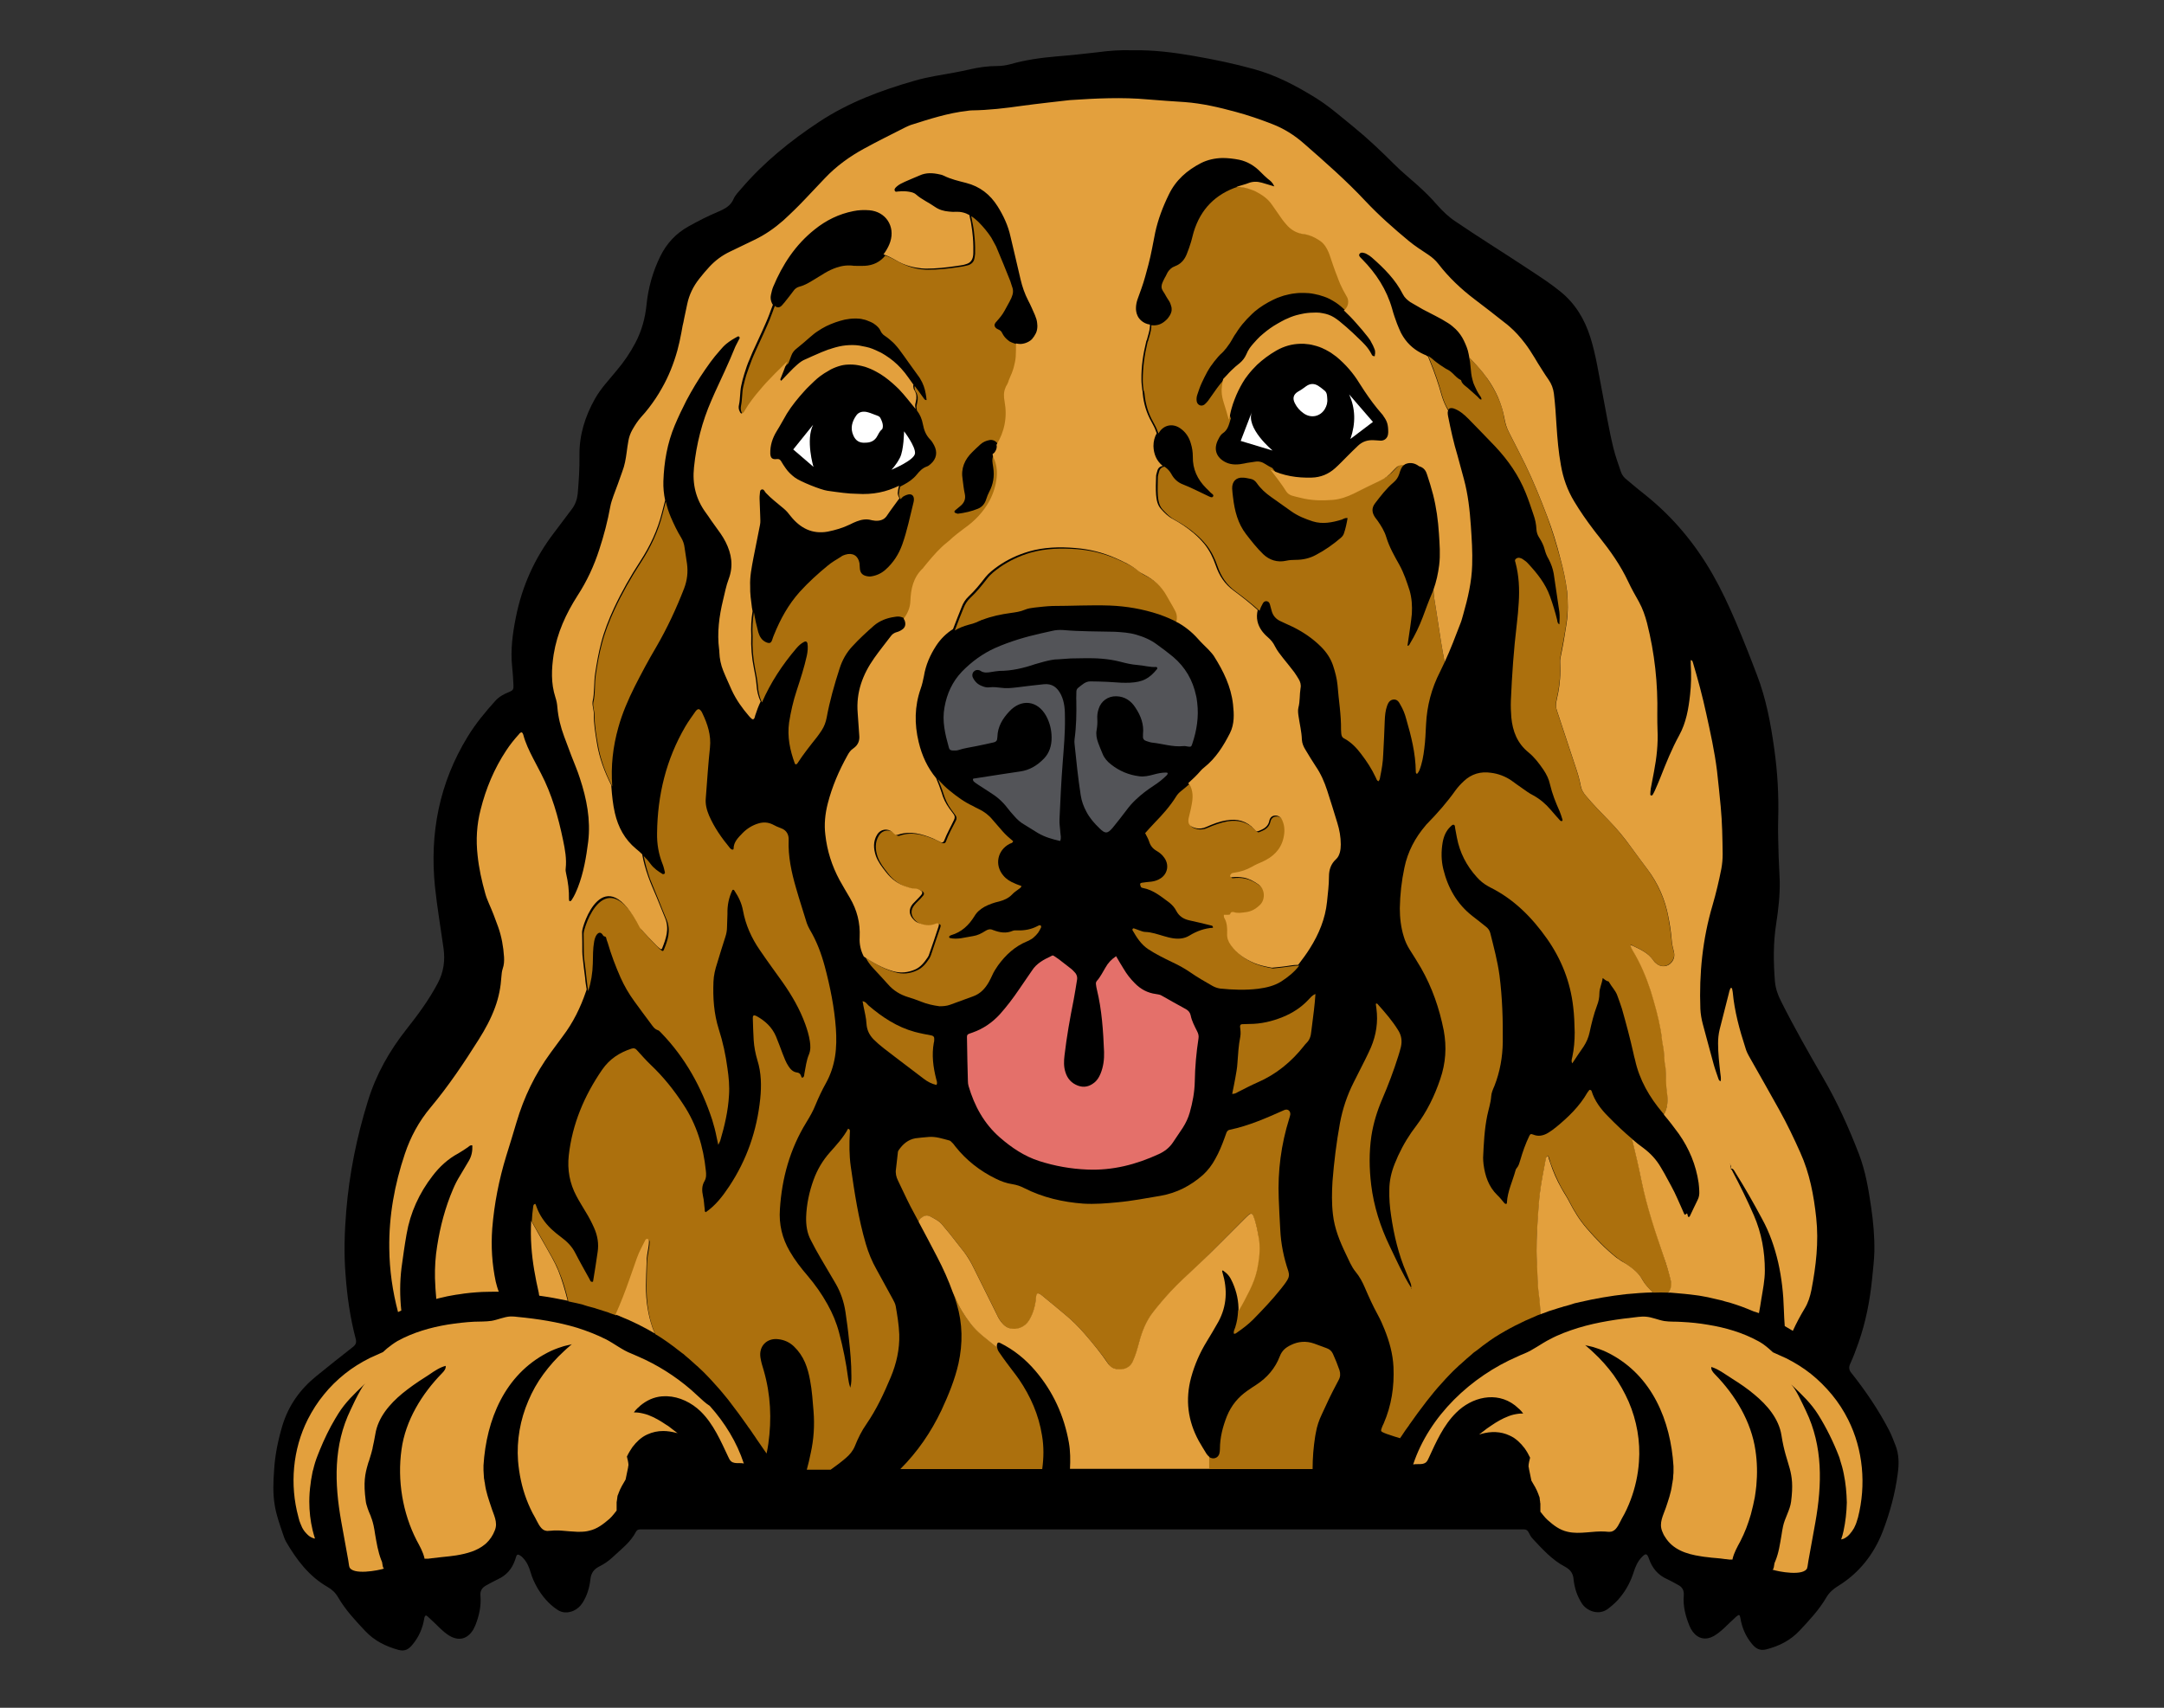 <?xml version="1.0" encoding="utf-8"?>
<!-- Generator: Adobe Illustrator 24.0.1, SVG Export Plug-In . SVG Version: 6.00 Build 0)  -->
<svg version="1.1" id="New_group_1_" xmlns="http://www.w3.org/2000/svg" xmlns:xlink="http://www.w3.org/1999/xlink" x="0px"
	 y="0px" viewBox="0 0 990 781.2" style="enable-background:new 0 0 990 781.2;" xml:space="preserve">
<rect x="0" y="0" width="990" height="781.2" fill="#333333" stroke="none"/>
<style type="text/css">
	.st0{fill:#E4706A;}
	.st1{fill:#535458;}
	.st2{fill:#FFFFFF;}
	.st3{fill:#AC700D;}
	.st4{fill:#E3A03D;}
</style>
<g>
	<path d="M518.1,23c9.6-0.2,18.9,1,28.1,2.6c9.2,1.6,18.4,3.5,27.4,6c10.2,2.8,19.3,7.6,28.2,13.1c6.3,3.9,11.8,8.8,17.5,13.4
		c6.5,5.3,12.6,11.1,18.5,17c3.2,3.2,6.6,6,10,9c3.5,3.1,6.8,6.3,9.8,9.8c2.5,2.8,5.2,5.4,8.4,7.5c11.2,7.6,22.7,14.7,34,22.2
		c4.7,3.1,9.5,6.2,13.9,9.8c6.8,5.5,11.1,12.7,13.7,21c2.5,8,3.7,16.2,5.3,24.4c1.7,8.7,3.1,17.5,5.2,26.1c0.9,3.7,2.2,7.2,3.4,10.8
		c0.5,1.6,1.5,2.8,2.8,3.8c2.9,2.5,5.9,4.9,8.9,7.3c12.4,10,22.4,22.1,30.3,35.9c4,7,7.4,14.3,10.6,21.8c3.4,8,6.6,16.1,9.7,24.3
		c4.2,10.9,6.3,22.3,7.9,33.8c1.5,10.6,2.1,21.3,1.8,32c-0.2,5.8,0.1,11.5,0.2,17.2c0.1,3.8,0.4,7.5,0.5,11.3
		c0.1,6.5-0.6,12.9-1.6,19.3c-1.4,8.8-1.3,17.7-0.6,26.5c0.3,3.3,1.3,6.2,2.8,9.1c6,12,12.7,23.7,19.4,35.3
		c6.4,11,11.6,22.6,16.2,34.5c3,7.8,4.4,16,5.6,24.3c1,6.7,1.6,13.5,1.5,20.3c-0.1,4.1-0.6,8.1-1,12.2c-1,10.1-2.9,20.1-6.3,29.7
		c-1.1,3.2-2.3,6.3-3.7,9.4c-0.8,1.7-0.7,3,0.6,4.5c6.5,8.2,12.4,16.9,17.2,26.2c1.1,2.1,1.9,4.4,2.8,6.6c1.7,4.2,1.7,8.6,1.1,13
		c-1.2,9.2-3.6,18-6.9,26.6c-4.1,10.5-10.8,19-20.4,24.9c-2.1,1.3-4,2.9-5.3,5.1c-3.3,5.7-7.8,10.5-12.3,15.3
		c-4.2,4.5-9.4,7.1-15.3,8.6c-2.8,0.7-4.7-0.3-6.5-2.5c-2.9-3.5-4.6-7.5-5.3-11.9c-0.3-1.6-0.6-1.7-2-0.5c-1.9,1.7-3.7,3.5-5.6,5.3
		c-1.4,1.3-2.9,2.5-4.6,3.5c-3.6,2-7.1,1.3-9.6-2c-0.6-0.8-1.1-1.7-1.5-2.7c-1.8-4.4-3-9-2.6-13.8c0.2-2.3-0.6-3.9-2.6-4.9
		c-1.6-0.9-3.2-1.8-4.9-2.6c-4.2-1.8-6.9-5-8.4-9.3c-0.9-2.6-1.5-2.7-3.4-0.7c-1.8,1.9-2.8,4.2-3.6,6.7c-1.3,4.1-3.2,7.8-5.9,11.2
		c-1.6,2.1-3.6,3.9-5.7,5.5c-4.4,3.5-10,1-12.1-2.3c-2.2-3.4-3.4-7.1-3.8-11c-0.2-2.8-1.5-4.5-3.9-5.8c-5.9-3.1-10.3-8-14.8-12.8
		c-0.8-0.8-1.4-2-1.9-3c-0.5-0.9-1.1-1.3-2.1-1.3c-0.6,0-1.3,0-1.9,0c-133.4,0-266.9,0-400.3,0c-0.7,0-1.4,0-2.2,0
		c-0.8,0-1.4,0.3-1.8,1c-2.5,4.9-6.9,8.1-10.8,11.8c-1.8,1.7-3.9,3.1-6.1,4.2c-2.4,1.2-3.7,3-4,5.8c-0.4,3.8-1.5,7.5-3.6,10.8
		c-1.1,1.7-2.5,2.9-4.3,3.7c-2.5,1-5,1-7.3-0.6c-3.9-2.6-6.8-6.1-9.1-10c-1.3-2.3-2.4-4.7-3.1-7.2c-0.7-2.4-1.7-4.7-3.5-6.5
		c-0.4-0.5-0.9-0.9-1.5-1.2c-0.6-0.4-1.2-0.4-1.5,0.5c-0.2,0.6-0.4,1.2-0.6,1.8c-1.4,4-3.9,6.9-7.8,8.7c-1.9,0.9-3.7,1.9-5.5,2.9
		c-1.9,1.1-2.7,2.5-2.5,4.7c0.4,4.6-0.6,9.1-2.3,13.4c-0.3,0.7-0.6,1.3-0.9,1.9c-2.7,4.6-6.9,5.6-11.4,2.7c-2.6-1.7-4.6-3.9-6.8-6
		c-0.9-0.9-1.9-1.7-2.8-2.6c-0.6-0.6-1.1-0.5-1.4,0.4c0,0.2-0.1,0.3-0.1,0.5c-0.7,4.4-2.4,8.4-5.3,11.9c-1.9,2.4-3.7,3.3-6.6,2.5
		c-5.8-1.6-11-4.2-15.2-8.7c-4.5-4.8-9-9.6-12.3-15.3c-1.2-2.1-2.8-3.6-4.9-4.8c-8.5-4.9-14.1-12.4-18.9-20.6
		c-0.7-1.2-1.1-2.6-1.6-4c-1.4-4.2-2.9-8.3-3.6-12.7c-0.9-5.3-0.7-10.7-0.3-16c0.4-7,1.8-13.8,3.8-20.5c2.8-9.2,8.1-16.6,15.5-22.6
		c5.5-4.5,11.1-8.9,16.7-13.3c1.4-1.1,1.8-2.1,1.3-3.9c-2.5-9.5-3.9-19.3-4.6-29.1c-0.8-9.7-0.5-19.5,0.3-29.2
		c1.4-17.1,4.8-33.9,9.9-50.3c3.7-12.1,9.8-22.9,17.6-32.8c5.3-6.7,10.4-13.6,14.4-21.2c2.7-5.1,3.4-10.4,2.6-16
		c-1.3-9.3-2.9-18.6-3.9-28c-2.5-24.6,2-47.6,15-68.8c3.6-5.9,8-11.2,12.6-16.3c1.7-1.9,3.9-3.1,6.2-4c1.9-0.8,2.2-1.2,2.1-3.2
		c-0.1-2.8-0.3-5.6-0.6-8.4c-0.8-7.6,0.2-15.2,1.7-22.6c2.8-14.2,8.6-27.1,17.4-38.6c2.8-3.6,5.4-7.3,8.2-10.9
		c1.6-2.1,2.4-4.4,2.7-7c0.5-5.9,0.9-11.8,0.8-17.7c-0.1-9.3,2.6-17.8,7.1-25.8c2.7-4.8,6.5-8.7,9.9-12.9c3.3-3.9,6.2-8.1,8.6-12.7
		c2.9-5.5,4.5-11.4,5.1-17.6c0.8-7.7,2.9-15.1,6.3-22c2.9-5.9,7.2-10.5,13-13.7c4.3-2.4,8.6-4.6,13.1-6.5c0.8-0.3,1.6-0.7,2.4-1.1
		c2.2-1.1,4-2.5,5-4.9c0.8-1.8,2.3-3.3,3.6-4.8c10.3-12,22.4-21.8,35.6-30.5c13.5-8.9,28.3-14.4,43.7-18.8
		c6.1-1.8,12.3-2.6,18.6-3.8c2.1-0.4,4.2-0.8,6.3-1.3c4.2-1,8.5-1.6,12.8-1.6c2,0,4-0.3,5.9-0.8c7-2,14.1-3,21.3-3.6
		c6.3-0.5,12.6-1.2,18.8-1.9C507.2,23.2,512.8,22.8,518.1,23z"/>
</g>
<g>
	<path class="st0" d="M472.1,444c-1.9,2.9-4,5.7-5.9,8.6c-2.7,4-5.6,7.8-8.8,11.4c-3.5,3.8-7.6,6.6-12.4,8.3c-2.8,1-2.7,0.6-2.6,3.7
		c0.1,6.2,0.2,12.3,0.4,18.5c0,0.8,0.1,1.6,0.3,2.3c2.7,9.1,7,17.1,14.3,23.5c5.4,4.7,11.2,8.6,18,10.8c7.2,2.3,14.5,3.6,22,3.9
		c11.6,0.5,22.4-2.3,32.8-7.1c2.6-1.2,4.8-2.9,6.4-5.3c1.5-2.2,3-4.4,4.5-6.7c1.4-2.2,2.5-4.5,3.2-7c1.3-4.6,2.2-9.3,2.3-14.2
		c0.1-6.6,0.7-13.2,1.7-19.7c0.2-1.2-0.1-2.2-0.6-3.2c-1.2-2.4-2.5-4.8-3-7.4c-0.3-1.3-1-2.1-2.2-2.8c-3.7-2-7.4-4.1-11.1-6.2
		c-0.8-0.5-1.7-0.5-2.6-0.7c-3.8-0.5-7-2.2-9.7-5c-2-2-3.7-4.2-5.1-6.6c-1.1-1.8-2.2-3.6-3.4-5.7c-2.2,1.5-3.7,3.1-4.8,5.1
		c-1.3,2.1-2.3,4.3-4,6.2c-0.4,0.5-0.5,1-0.4,1.6c0.1,0.8,0.2,1.6,0.4,2.3c2.3,9.4,2.9,19,3.3,28.6c0.1,3.4-0.3,6.7-1.6,9.9
		c-0.7,1.7-1.6,3.2-3.1,4.3c-2.2,1.7-4.6,2.2-7.3,1.2c-2.9-1.1-4.8-3.2-5.7-6.2c-0.8-2.5-0.7-5.1-0.4-7.6c1-8.6,2.5-17,4.2-25.5
		c0.6-3,1-6,1.5-8.9c0.3-1.4-0.1-2.7-1.1-3.7c-0.5-0.5-0.9-1-1.4-1.4c-1.9-1.5-3.9-3-5.8-4.5c-0.7-0.5-1.5-1-2.2-1.5
		c-0.4-0.3-0.8-0.3-1.2,0C477.4,439,474.2,440.7,472.1,444z"/>
</g>
<g>
	<path class="st1" d="M466.7,352.9c-2.7,0.4-5.3,0.8-8,1.2c-4.3,0.7-8.6,1.3-12.9,2c-0.3,0-0.7,0-0.7,0.5c0,0.3,0.2,0.7,0.4,0.9
		c0.6,0.5,1.2,1,1.9,1.4c1.8,1.2,3.5,2.3,5.4,3.5c3.1,1.9,5.8,4.2,8,7.1c1,1.3,2.1,2.6,3.2,3.8c1.3,1.5,2.8,2.9,4.6,3.9
		c2.1,1.3,4.2,2.6,6.3,3.9c3.1,1.8,6.5,2.8,10.1,3.6c0.6-1.4,0.2-2.6,0.1-3.8c-0.1-2-0.5-4-0.4-6c0.4-8.8,0.8-17.7,1.5-26.5
		c0.5-6.6,1.1-13.2,1-19.8c0-3.7-0.1-7.3-1.8-10.8c-1.7-3.4-4.1-5.2-7.9-4.8c-4,0.4-8,0.9-12,1.4c-2.6,0.3-5.1,0.6-7.7,0.2
		c-1.7-0.2-3.3-0.4-5-0.2c-1.2,0.2-2.5-0.1-3.6-0.6c-1.9-0.7-3.2-2-4.1-3.8c-0.5-1-0.3-2.1,0.4-2.8c0.7-0.7,1.5-0.9,2.5-0.6
		c0.2,0.1,0.4,0.1,0.6,0.3c1.5,1,3.2,0.8,4.9,0.5c1.2-0.2,2.4-0.4,3.7-0.5c5.7,0,11.1-1.3,16.4-3.1c1.3-0.4,2.6-0.7,3.9-1.1
		c1.2-0.3,2.3-0.6,3.5-0.8c1-0.2,2.1-0.3,3.1-0.3c1.9-0.1,3.8-0.3,5.7-0.4c2.1,0,4.1-0.1,6.2-0.1c5.5-0.1,11,0.2,16.5,1.6
		c2.6,0.7,5.2,1.3,7.9,1.5c2.9,0.2,5.7,1.1,8.6,0.9c0.1,0,0.4,0.2,0.4,0.4c0.1,0.2,0,0.5-0.1,0.6c-3.6,4.4-6.6,5.9-12.4,6.2
		c-1.3,0.1-2.7,0-4,0c-2.1-0.1-4.2-0.3-6.4-0.4c-2.6-0.1-5.1-0.2-7.7-0.2c-2.3,0-3.8,1.6-5.5,2.9c-1.2,0.9-0.8,2.2-0.9,3.4
		c-0.1,0.9,0,1.8,0,2.7c0.1,5.8,0,11.6-0.8,17.4c-0.1,0.8-0.1,1.6,0,2.3c0.8,7.8,1.6,15.6,2.8,23.3c0.4,2.7,1.3,5.2,2.6,7.6
		c1.5,2.9,3.7,5.4,6,7.6c2.6,2.6,3.7,2.5,6-0.2c2.1-2.6,4.2-5.2,6.2-7.9c1.3-1.8,2.8-3.5,4.4-5c2.5-2.4,5.3-4.5,8.2-6.4
		c2.2-1.4,4.2-3,6-4.8c0.2-0.2,0.4-0.6,0.4-0.8c0-0.4-0.5-0.4-0.8-0.4c-1.9,0-3.8,0.4-5.6,0.9c-2.2,0.6-4.4,1.1-6.6,0.8
		c-4.8-0.6-9.1-2.4-12.9-5.4c-1.7-1.3-3.1-2.9-3.9-4.9c-0.7-1.7-1.4-3.3-2-5c-0.7-1.9-1.1-3.9-0.7-5.9c0.3-1.7,0.4-3.3,0.3-5
		c-0.1-1.6,0.1-3.1,0.6-4.6c1.1-3.6,4.3-5.9,8.1-5.8c3.9,0.1,6.8,2.1,8.8,5.3c2.4,3.6,3.9,7.6,3.4,12c0,0.3,0,0.7,0,1
		c-0.1,1.2,0.5,1.9,1.6,2.2c0.9,0.3,1.7,0.6,2.6,0.7c4.8,0.5,9.4,2.1,14.3,1.6c0.7-0.1,1.3,0.1,2,0.2c1.4,0.2,1.6,0.1,2-1.1
		c2.1-6.2,3.1-12.5,2.3-19c-0.1-0.7-0.2-1.4-0.3-2.2c-0.1-0.3-0.1-0.6-0.2-0.9c-1.5-7.1-4.9-13.1-10.6-17.9
		c-2.3-1.9-4.7-3.7-7.2-5.5c-2.9-2.2-6.2-3.6-9.7-4.6c-3.1-0.9-6.4-1.1-9.6-1.3c-7.9-0.2-15.9-0.1-23.8-0.8c-1.7-0.1-3.4,0-5,0.4
		s-3.3,0.7-4.9,1.1c-7.2,1.6-14.3,3.7-21.1,6.7c-5.8,2.6-10.8,6.3-15.2,10.8c-4.4,4.6-6.9,10.1-8,16.3c-1.2,6.4,0.3,12.4,2,18.5
		c0.2,0.9,0.8,1.3,1.7,1.3c0.9,0,1.8,0.1,2.7-0.2c2.7-0.9,5.4-1.2,8.2-1.8c2.6-0.5,5.2-1.1,7.9-1.7c1-0.2,1.6-0.8,1.6-1.8
		c0-0.2,0.1-0.4,0.1-0.7c0.1-4.7,2.4-8.4,5.4-11.6c5.5-6,13-5.1,16.9,2c1.7,3.1,2.5,6.5,2.5,10c0,3.6-1,6.9-3.5,9.5
		C474.5,350.2,471,352.3,466.7,352.9z"/>
</g>
<g>
	<path class="st2" d="M401.5,190.2c-1.5-0.5-2.9-1.2-4.4-1.6c-2.1-0.6-4.2-0.3-5.4,1.5c-1.9,2.7-2.8,5.8-1.3,9.1
		c1,2.3,2.7,3.5,5.4,3.3c2,0,3.8-0.5,5.1-2.3c0.9-1.3,1.3-2.8,2.6-3.8c0.3-0.3,0.4-1,0.4-1.5c0-1.1-0.4-2.2-0.9-3.2
		C402.7,190.9,402.2,190.4,401.5,190.2z"/>
	<path class="st2" d="M606,178.7c-0.9-0.8-1.9-1.5-2.9-2.2c-1.9-1.2-3.8-1.1-5.6,0.2c-1.2,0.9-2.3,1.7-3.6,2.4
		c-2.2,1.3-2.7,3.1-1.5,5.4c0.9,1.8,2.2,3.3,3.9,4.5c3.4,2.5,7.7,1.6,9.8-1.9c0.8-1.4,1.3-2.8,1.1-4.8
		C607.1,181.2,607.2,179.7,606,178.7z"/>
	<path class="st2" d="M372,194.3l-9.1,11.3l9.3,8C372.1,213.7,368.5,201.1,372,194.3z"/>
	<path class="st2" d="M411.7,209.4c-1.8,3.5-3.9,5.5-3.9,5.5s10.5-4.3,10.8-7.5s-5-10.1-5-10.1S413.5,205.9,411.7,209.4z"/>
	<path class="st2" d="M572.8,188.2l-5.2,13.5l14.6,4.4C582.2,206.1,569.6,195.7,572.8,188.2z"/>
	<path class="st2" d="M628.1,193l-10.9-12.6c2.9,6.4,3.1,13.2,0.6,20.4L628.1,193z"/>
</g>
<g>
	<path class="st3" d="M434.7,459.6c3.5-1.3,6.9-2.5,10.4-3.8c3.4-1.2,5.6-3.6,7.3-6.6c0.6-1,1-2,1.5-3c0.7-1.6,1.7-3.2,2.7-4.6
		c3.5-4.8,7.7-8.7,13.3-11c0.3-0.1,0.6-0.3,0.9-0.4l0,0c0.1-0.1,0.2-0.1,0.3-0.2c0.3-0.2,0.6-0.3,0.9-0.5s0.6-0.4,0.9-0.7
		c0.7-0.6,1.4-1.3,2-2.1c0.5-0.7,0.9-1.5,1.3-2.3c0.1-0.1,0.1-0.2,0.1-0.4c0-0.2,0-0.4-0.1-0.5c-0.2-0.4-0.6-0.2-0.9-0.2
		c-0.2,0.1-0.4,0.2-0.6,0.3c-2.8,1.5-5.9,2.1-9.1,2c-0.8,0-1.6-0.1-2.3,0.2c-3,1.3-5.9,0.8-8.8-0.3c-0.1,0-0.2,0-0.3-0.1
		c-1.3-0.6-2.4-0.2-3.5,0.5c-1.7,1.1-3.5,2-5.5,2.3c-1.9,0.3-3.7,0.7-5.6,1c-1.7,0.2-3.3,0.3-5-0.1c-0.2,0-0.4-0.3-0.4-0.5
		s0.2-0.4,0.3-0.5c0.2-0.1,0.4-0.2,0.6-0.3c4.8-1.4,8.1-4.5,10.7-8.7c1.1-1.9,2.7-3.2,4.6-4.3c2.1-1.1,4.3-1.9,6.6-2.4
		c2.3-0.6,4.4-1.5,6.1-3.3c0.9-1,2.1-1.7,3.1-2.5c0.4-0.3,1-0.6,1.1-1.3c-1-0.4-2.1-0.7-3.1-1.2c-2-0.8-3.8-1.9-5.2-3.6
		c-4.1-4.8-2.7-11.6,2.9-14.5c0.5-0.3,1.3-0.2,1.6-1.2c-1.7-1.4-3.3-2.8-4.8-4.5c-1.5-1.8-3.1-3.5-4.6-5.3c-1.7-2.1-3.8-3.7-6.3-4.9
		c-0.9-0.4-1.8-0.9-2.7-1.4c-3.9-1.8-7.3-4.3-10.6-7c-2-1.6-3.8-3.4-5.4-5.3c0.9,2.2,1.8,4.3,2.5,6.6c0.8,2.6,1.9,5,3.5,7.2
		c0.7,0.9,1.3,1.8,2,2.7c0.6,0.8,0.7,1.6,0.2,2.5c-1.6,3.2-3.4,6.3-4.6,9.7c-0.3,0.7-0.9,0.8-1.7,0.5c-1.1-0.5-2.2-1.1-3.3-1.6
		c-5.1-2.1-10.3-3.7-15.9-1.8c-0.1,0-0.2,0.1-0.3,0.1c-0.6,0.2-1.1,0-1.5-0.4c-0.3-0.3-0.6-0.7-1-0.9c-2.2-1.8-5.4-1.3-6.9,1.2
		c-1.9,3.1-1.7,6.4-0.6,9.7c1,2.8,2.8,5.1,4.6,7.4c2.5,3.3,5.7,5.7,9.6,6.8c1.2,0.3,2.3,0.8,3.6,0.8c1,0,2,0.4,2.8,0.9
		c0.6,0.4,0.8,1.1,0.4,1.7c-0.4,0.5-0.9,1-1.3,1.5c-0.9,1-2,1.9-2.8,2.9c-2,2.4-1.8,5,0.4,7.2c0.6,0.6,1.4,1.1,2.2,1.5
		c2.4,1,4.9,1.5,7.5,0.5c0.5-0.2,1-0.5,1.6-0.2c0.4,0.4,0.2,0.9,0.1,1.3c-1.4,4.2-2.9,8.4-4.3,12.7c-0.2,0.5-0.4,1-0.7,1.5
		c-1.5,2.3-3.2,4.4-5.7,5.5c-3.2,1.5-6.6,1.9-10.1,0.8c-4.9-1.4-9.3-3.9-13.4-6.7c0.9,1.7,2,3.3,3.4,4.8c2.3,2.5,4.6,4.9,6.8,7.4
		c2.5,2.9,5.6,4.8,9.2,5.9c2,0.6,4,1.3,6,2.1c2.7,1.1,5.5,1.7,8.4,2.1C431.4,460.3,433.1,460.2,434.7,459.6z"/>
	<path class="st3" d="M560.6,418.8C560.6,418.8,560.6,418.9,560.6,418.8C560.6,418.9,560.6,418.8,560.6,418.8z"/>
	<path class="st3" d="M544.1,428c-2.3,1.4-4.9,1.6-7.5,1.2c-1.4-0.2-2.8-0.6-4.2-1c-2.8-0.8-5.5-1.8-8.5-1.9c-1,0-1.9-0.5-2.9-0.8
		c-0.7-0.2-1.4-0.6-2.2-0.8c-0.2-0.1-0.5,0-0.6,0.2c-0.1,0.1-0.2,0.4-0.1,0.6c1.9,3.3,3.9,6.5,7.2,8.7c3.5,2.3,7.2,4.1,10.9,5.9
		c2.8,1.3,5.6,2.8,8.2,4.6c3.3,2.3,6.8,4.3,10.3,6.3c1.1,0.6,2.2,1,3.5,1.2c5.8,0.6,11.6,0.8,17.4,0.1c3.7-0.5,7.3-1.3,10.5-3.3
		c3.1-2,6-4.3,8.3-7.3l0,0c-1.2,0-2.4,0.1-3.6,0.3c-2.7,0.4-5.5,0.7-8.3,1c-0.2,0-0.4,0-0.7-0.1c-2.5-0.5-5-1-7.4-2
		c-4.3-1.8-8-4.3-10.8-8.2c-1.2-1.6-1.8-3.3-1.7-5.3c0.1-2.5,0-4.9-1.3-7.2c-0.2-0.3-0.1-0.9-0.2-1.3c-0.1-0.1-0.2-0.2-0.3-0.3
		c0.1,0.1,0.2,0.2,0.3,0.3l0,0l0,0c0.7,0,1.3,0.1,2,0c0.3,0,0.8-0.2,0.9-0.3c0.2-1.1,1-1.2,1.8-0.9c1.8,0.6,3.5,0.2,5.3,0
		c2.7-0.3,4.8-1.6,6.7-3.5c2.3-2.3,2.2-7.1-0.9-9.2c-2-1.4-4.1-2.6-6.6-3.1c-1.8-0.4-3.5-0.4-5.3-0.2c-0.4,0-0.9,0.1-1-0.5
		c-0.1-0.5,0.2-0.8,0.5-1.1c0.4-0.4,1-0.5,1.6-0.5c2.8-0.3,5.4-1.2,7.9-2.7c1.5-0.9,3.2-1.5,4.8-2.3c4.7-2.1,8.3-5.4,9.5-10.5
		c0.7-2.8,0.9-5.7-0.5-8.5c-0.6-1.3-1.6-2.2-3.1-2.1c-1.6,0-2.5,1-2.8,2.4c-0.5,2.1-1.8,3.3-3.6,4.1c-0.3,0.1-0.6,0.3-0.9,0.4
		c-1.1,0.5-1.3,0.5-2.3-0.6c-3.5-3.7-7.7-4.9-12.8-4.1c-3.2,0.6-6.2,1.7-9.2,3c-1.5,0.7-3,0.9-4.6,0.6c-3.1-0.7-4-2-3.5-4.6
		c0.3-1.4,0.7-2.8,1-4.2c0.6-3,1.4-6,0.3-9.2c-0.3-1-0.9-1.9-1.5-2.6c-1.2,1.1-2.5,2.1-3.7,3.1c-0.9,0.7-1.7,1.5-2.3,2.5
		c-2.8,4.5-6.3,8.4-10,12.2c-1.5,1.5-2.8,3.1-4.2,4.6c0.7,1.4,1.4,2.6,1.8,3.8c0.6,2,1.7,3.3,3.4,4.3c1.4,0.8,2.6,1.8,3.5,3.1
		c2.3,3.1,1.7,7.2-1.5,9.4c-1.3,0.9-2.8,1.4-4.4,1.6c-1.4,0.1-2.9,0.3-4.3,0.5c-0.5,0.1-0.9,0.3-0.8,0.8c0.1,0.4,0.2,0.9,0.4,1.2
		c0.2,0.2,0.6,0.4,0.9,0.4c4.8,0.9,8.4,4,12.2,6.8c1.2,1,2.3,2.2,3,3.6c1.3,2.5,3.3,3.8,6,4.4c3.3,0.7,6.5,1.5,9.8,2.3
		c0.5,0.1,1.1,0.2,1,1.1C551.2,424.6,547.5,425.9,544.1,428z"/>
	<path class="st3" d="M427.4,475.1c0-0.8-0.4-1.2-1.1-1.4c-2.6-0.5-5.3-1-7.9-1.7c-8-2.2-14.8-6.7-21-12c-0.8-0.7-1.3-1.8-2.8-2
		c0.2,0.8,0.3,1.4,0.4,2.1c0.5,2.7,1.3,5.5,1.4,8.2c0.2,2.9,1.3,5.1,3.2,7.1c1.5,1.5,3.1,2.9,4.8,4.2c1.9,1.4,3.7,2.9,5.6,4.3
		c4.2,3.2,8.4,6.4,12.5,9.5c1.8,1.4,3.7,2.4,5.9,2.9c0.6-1,0.1-1.8-0.1-2.7c-1.4-5.5-2.1-11-1.1-16.6
		C427.4,476.5,427.4,475.8,427.4,475.1z"/>
	<path class="st3" d="M566.4,499.5c3-1.5,6-3.1,9-4.4c8.5-3.7,15.4-9.4,21.1-16.6c0.3-0.4,0.7-0.9,1.1-1.3c1.6-1.5,2.1-3.3,2.3-5.4
		c0.4-3.2,0.8-6.4,1.2-9.6c0.3-2.4,0.5-4.8,0.7-7.5c-1.6,0.6-2.4,1.8-3.3,2.7c-3.3,3.5-7.2,6-11.6,7.8c-4.9,2-10,3.2-15.3,3.2
		c-1.1,0-2.2,0.1-3.3,0.1c-0.7,0-1,0.4-1,1.1c0.2,1.6,0.4,3.1,0.1,4.7c-0.8,4-1,8-1.3,12c-0.1,2.3-0.6,4.6-1,7
		c-0.4,2.3-0.9,4.6-1.4,7.1C565,500.4,565.7,499.9,566.4,499.5z"/>
	<path class="st3" d="M466.2,631c-1.8-2.6-3.8-5-5.6-7.5c-1.2-1.6-2.4-3.3-3.5-4.9c-0.5-0.7-0.8-1.4-0.9-2.2
		c-0.2-0.1-0.3-0.3-0.5-0.4c-4.1-3.5-8.5-6.5-11.8-10.8c-2.7-3.6-5.2-7.3-6.7-11.5c-0.3-0.9-0.7-1.7-1.2-2.5
		c0.6,1.8,1.2,3.5,1.7,5.3c2.7,9,2.8,18,0.8,27.2c-1.7,7.5-4.6,14.5-7.8,21.4c-4.8,10.1-11,19.1-18.8,26.9h64.9
		c0.7-5.1,0.8-10.2-0.1-15.4C475.2,647.2,471.5,638.8,466.2,631z"/>
	<path class="st3" d="M409.8,597.6c-0.2-1.2-0.8-2.3-1.4-3.4c-2.5-4.5-4.9-9-7.4-13.5c-2.1-3.7-3.7-7.6-4.9-11.7
		c-3.4-11.6-5.2-23.6-6.9-35.5c-0.7-5.1-0.7-10.3-0.4-15.4c0-0.6,0.3-1.4-0.8-1.8c-2.2,4.1-5.3,7.4-8.3,10.8
		c-3.3,3.7-5.8,7.9-7.5,12.6c-2,5.5-3.2,11.2-3.4,17c-0.1,3.7,0.4,7.4,2.2,10.7c1.3,2.6,2.7,5.1,4.2,7.7c2.3,4,4.7,7.9,7,11.9
		c2.4,4.1,3.9,8.5,4.6,13.2c0.6,4.2,1.2,8.4,1.6,12.6c0.6,5.4,1.1,10.9,1.1,16.4c0,1.7,0.1,3.3-0.5,5.6c-0.6-1.8-0.8-3.1-1-4.4
		c-0.9-7-2.3-13.9-4.1-20.7c-1.2-4.6-3-8.9-5.3-13c-2.6-4.7-5.7-9.1-9.2-13.2c-3-3.5-5.8-7.1-8.1-11.1c-3.5-6-5-12.4-4.5-19.3
		c0.9-14.2,4.6-27.5,12.1-39.7c1.6-2.6,3.1-5.2,4.2-8c1.4-3.4,3-6.8,4.8-10c2.1-3.8,3.4-7.8,4.1-12c0.7-4.3,0.7-8.7,0.4-13
		c-0.7-9.6-2.6-19-5.1-28.4c-1.6-5.9-3.7-11.5-6.8-16.7c-0.6-1-1-2-1.4-3c-1.6-5.3-3.4-10.7-4.9-16c-2.1-7.2-3.7-14.5-3.4-22.1
		c0.1-2.3-0.9-4.4-3.4-5.3c-1.4-0.5-2.7-1.1-4-1.8c-2.1-1-4.3-1.1-6.5-0.4c-2.7,0.8-5.1,2.3-7.1,4.3c-2,2.1-4.2,4.1-4.2,7.3
		c0,0.4-0.5,0.4-0.8,0.3s-0.6-0.4-0.8-0.6c-3.8-4.6-7.2-9.4-9.6-14.9c-1.1-2.6-1.8-5.3-1.5-8.1c0.3-4,0.6-8,0.9-12
		c0.3-3.7,0.6-7.4,1-11c0.6-5.7-1.1-10.8-3.5-15.8c-0.1-0.2-0.2-0.4-0.3-0.6c-1-1.5-1.7-1.6-2.8-0.2c-1.6,2.3-3.3,4.6-4.7,7
		c-8.8,15.1-12.7,31.4-12.9,48.7c-0.1,4.9,0.7,9.6,2.5,14.1c0.5,1.2,0.8,2.6,1.1,3.9c0,0.2-0.1,0.5-0.2,0.6
		c-0.3,0.1-0.7,0.3-0.9,0.1c-2-1.2-4-2.6-5.4-4.5c-1-1.4-2.1-2.6-3.2-3.7c0.7,3.5,1.6,6.9,2.8,10.3c1.2,3.1,2.6,6.2,3.8,9.3
		c1.3,3.2,2.5,6.4,3.9,9.6c2,4.9,0.5,9.4-1.4,13.9c-0.1,0.3-0.6,0.4-0.8,0.2c-0.5-0.4-1.1-0.8-1.5-1.3c-2.7-2.7-5.3-5.4-7.8-8.3
		c-16.6-32.5-26.6-0.7-26.5,1.8c0.1,3,0,6,0.1,9.1c0,0.9,0.1,1.8,0.2,2.7c0.4,3.1,0.8,6.2,1.1,9.3c0.2,1.7,0.4,3.5,0.7,5.2
		c1.3-4.1,2-8.3,2.1-12.6c0.1-3.4,0-6.7,0.6-10c0.2-1.1,0.5-2.2,1.1-3.1c1-1.4,2.1-1.4,3,0.2c0.4,0.7,1.3,0.3,1.4,1.1
		c0.2,0.8,0.4,1.5,0.7,2.2c1.6,5.5,3.6,10.8,5.9,16c1.7,3.8,3.8,7.4,6.2,10.7c2.5,3.4,5,6.9,7.6,10.3c0.9,1.2,1.7,2.6,3.4,3.1
		c0.6,0.2,1,0.9,1.5,1.3c10.9,11.3,18.3,24.7,23.2,39.6c0.8,2.6,1.5,5.2,2,7.8c0.2,1,0.4,2,0.8,3.7c0.5-1.1,0.8-1.5,0.9-1.9
		c2-6.8,3.6-13.6,4-20.7c0.3-4.2-0.1-8.3-0.7-12.4c-0.8-6.1-2.1-12.1-4-18c-2.2-7-2.7-14.3-2.4-21.6c0.1-2.9,0.8-5.8,1.7-8.5
		c1.2-4,2.4-7.9,3.7-11.9c0.5-1.5,0.8-3,0.8-4.6c0-2,0.2-4,0.2-6c-0.1-3.9,0.6-7.5,2.3-11c0.6-0.3,0.8,0.2,1,0.5
		c1.8,2.7,3.2,5.6,3.8,8.9c1.2,6.6,3.9,12.6,7.7,18.1c3.4,5,7,9.9,10.5,14.8c4.2,6,7.8,12.2,10.3,19.1c0.9,2.5,1.7,5.1,2.1,7.8
		c0.3,2,0.4,4-0.4,6c-1.2,2.8-1.5,5.8-2.1,8.8c-0.1,0.6,0,1.4-0.7,1.8c-0.5,0.2-0.6-0.1-0.7-0.4c-0.3-1-0.7-1.7-2-1.9
		c-1.8-0.2-3-1.5-3.9-2.9c-1.2-1.8-1.9-3.8-2.7-5.8c-1-2.6-1.9-5.2-3-7.8c-1.8-4.2-4.9-7.1-8.9-9.3c-1.2-0.6-1.7-0.4-1.7,0.9
		c0.1,3.4,0.2,6.7,0.4,10.1c0.2,3.1,0.8,6.2,1.7,9.2c1.8,5.7,1.9,11.7,1.3,17.6c-1.5,14.5-6.1,27.9-14.2,40.1
		c-3,4.5-6.2,8.7-10.7,11.8c-0.7-0.3-0.4-0.9-0.5-1.4c-0.3-2-0.3-4-0.8-6c-0.5-2.4-0.6-4.6,0.7-6.8c0.9-1.5,0.8-3.3,0.6-4.9
		c-1.1-10.8-4.2-21-10.3-30.2c-4.3-6.6-9.2-12.7-14.9-18.1c-2.3-2.2-4.3-4.5-6.4-6.8c-0.7-0.8-1.4-0.9-2.4-0.6
		c-5.5,1.8-10,4.7-13.4,9.6c-8.2,11.9-13.7,24.9-15.3,39.3c-0.7,6.5,0.4,12.7,3.5,18.5c1.3,2.5,2.8,4.8,4.2,7.2
		c1.5,2.4,2.8,4.9,3.9,7.4c1.6,3.6,2.2,7.3,1.6,11.1c-0.6,4.5-1.4,9.1-2.1,13.5c-1.1,0.3-1.3-0.5-1.5-1c-2.2-4-4.5-8-6.6-12.1
		c-1.5-3-3.8-5.3-6.4-7.2c-1.6-1.2-3.2-2.5-4.6-3.8c-3-2.9-5.4-6.3-6.8-10.3c-0.1-0.4-0.3-0.8-0.5-1.2c-1,0.2-0.9,1-1,1.5
		c-0.3,2.2-0.5,4.3-0.6,6.5c2.1,3.9,4.4,7.6,6.5,11.5c2.1,3.7,4.3,7.3,5.9,11.3c1.9,4.5,3.2,9.1,4.3,13.8c1.2,0.3,2.4,0.5,3.7,0.8
		l2.6,0.6l0.6,0.2l0.6,0.2l1.3,0.4l2.6,0.7c0.4,0.1,0.9,0.2,1.3,0.4l1.3,0.4l2.5,0.8l1.3,0.4c0.4,0.1,0.8,0.3,1.3,0.5l2.5,0.9
		l0.3,0.1c1.1-2.5,2.2-5.1,3.2-7.6c2.4-6,4.5-12.2,6.6-18.3c1-2.8,2.4-5.3,3.7-7.9c0.2-0.5,0.6-1,1.3-0.7c0.5,0.2,0.5,0.7,0.5,1.1
		c0,0.8-0.1,1.6-0.2,2.3c-0.4,2.5-1,5.1-1,7.6c-0.1,6.9-0.6,13.8,0.5,20.7c0.5,3,1.2,5.9,2.2,8.7c0.3,0.9,0.7,1.8,1.1,2.7
		c1.1,0.6,2.1,1.3,3.2,2l2.2,1.5l2.2,1.6l1.1,0.8l0.5,0.4l0.5,0.4l2.1,1.6c0.3,0.3,0.7,0.5,1.1,0.8l1,0.9l2,1.7
		c0.7,0.6,1.3,1.2,2,1.8l1,0.9l0.5,0.4l0.5,0.5c1.3,1.2,2.6,2.4,3.8,3.7c0.6,0.6,1.2,1.3,1.8,1.9l1.8,2c0.3,0.3,0.6,0.7,0.9,1l0.9,1
		l1.7,2c1.1,1.4,2.3,2.7,3.3,4.1c2.8,3.6,5.5,7.3,8.1,11c0,0.1,0.1,0.1,0.1,0.2c0.6,0.8,1.3,1.7,1.8,2.5c0.2,0.3,0.4,0.6,0.6,0.9
		c0.6,0.8,1.1,1.6,1.7,2.5c1.5,2.2,3,4.3,4.5,6.5c0.3-1.4,0.6-2.9,0.8-4.4c1.6-11.4,1.1-22.5-2.1-33.6c-0.6-1.9-1.2-3.9-1.5-5.9
		c-0.8-5.2,2.9-9,8.1-8.4c2.8,0.3,5.2,1.4,7.2,3.3c2.2,2.1,3.9,4.6,5.1,7.4c1.1,2.6,1.8,5.3,2.3,8.1c0.9,4.7,1.2,9.5,1.6,14.3
		c0.5,6.4,0.1,12.7-1.3,19c-0.5,2.5-1.1,5.1-1.8,7.6H380c2.4-1.7,4.7-3.4,6.9-5.3c1.8-1.5,3.3-3.3,4.2-5.5c1.4-3.5,3.1-7,5.3-10.1
		c4.6-6.7,8-14,11.1-21.4c2.6-6.2,4.1-12.8,3.9-19.6C411.2,605.8,410.5,601.7,409.8,597.6z"/>
	<path class="st3" d="M569.1,557.7c0.7-0.7,1.4-1.4,2.2-2.1c0.9-0.8,1.6-0.5,2,0.6c1.4,3.7,2.2,7.5,2.6,11.4c0.5,4.5-0.1,8.9-1,13.3
		c-0.6,3.2-1.9,6.2-3.3,9.1c-1.6,3.3-3.3,6.6-5.2,9.7c-0.1,2.5-0.5,5-1.3,7.5c-0.3,0.9-0.9,1.8-0.6,2.9c0.7,0.1,1.1-0.3,1.5-0.6
		c2.6-1.8,5.1-3.7,7.3-5.9c4.4-4.5,8.7-9,12.6-13.9c1-1.3,2.1-2.6,3-4.1c0.8-1.3,1-2.5,0.5-4.1c-2.1-6.2-3.4-12.5-3.7-19
		c-0.3-4.8-0.5-9.6-0.7-14.4c-0.5-12.4,1.1-24.6,4.8-36.4c0.2-0.6,0.4-1.3,0.5-1.9c0.1-1.7-1.2-2.7-2.8-2c-8.1,3.6-16.2,7.2-24.9,9
		c-0.7,0.1-1.2,0.6-1.5,1.3c-0.3,0.8-0.6,1.7-0.9,2.5c-1.2,3.3-2.5,6.5-4.2,9.5c-1.5,2.8-3.4,5.3-5.7,7.4
		c-5.6,4.9-11.9,8.2-19.3,9.5c-6.6,1.1-13.2,2.4-19.9,3c-5.1,0.5-10.3,0.9-15.4,0.6c-9.5-0.7-18.6-2.8-27.1-7.1
		c-1.7-0.9-3.5-1.5-5.4-1.8c-2.7-0.4-5.2-1.3-7.6-2.5c-7.2-3.5-13.5-8.4-18.5-14.7c-0.5-0.6-0.9-1.3-1.5-1.8c-0.4-0.4-0.8-0.9-1.3-1
		c-3.1-0.8-6.2-1.9-9.5-1.6c-2,0.2-4,0.3-6,0.6c-3.4,0.6-5.8,2.7-7.7,5.5c-0.3,0.4-0.4,1.1-0.4,1.6c-0.3,2.3-0.5,4.7-0.8,7
		c-0.3,1.8,0.1,3.6,0.9,5.2c1.9,3.9,3.7,7.9,5.7,11.8c1.3,2.5,2.6,4.9,3.9,7.3c0.1-0.7,0.4-1.4,0.9-1.7c1.2-1.1,2.6-1.7,4.3-0.9
		c2.1,1,4.2,2.1,5.7,4c1.1,1.4,2.3,2.7,3.4,4.1c2.2,2.8,4.4,5.6,6.6,8.4c1.7,2.2,3.1,4.7,4.3,7.2c3.2,6.5,6.5,13,9.7,19.5
		c0.6,1.3,1.2,2.7,2,3.9c1.1,1.7,2.3,3.3,4.4,4c3.5,1.2,7.3-0.4,9.2-3.6c2-3.3,2.9-7,3.2-10.8c0.2-1.7,0.8-1.8,2.2-0.9
		c0.6,0.4,1,0.8,1.6,1.3c3.1,2.5,6.2,5.1,9.3,7.7c3.3,2.7,6.3,5.7,9.1,8.9c3.8,4.5,7.7,9,10.9,13.9c0.6,1,1.5,1.7,2.6,2
		c2.7,0.9,6.5,0.7,8.4-3c1.4-2.8,2.2-5.8,3-8.9c1.3-5,3.2-9.8,6.4-13.9c2.5-3.2,5.2-6.4,8-9.4c4-4.2,8.3-8.1,12.5-12.1
		C555.2,571.8,562.1,564.7,569.1,557.7z"/>
	<path class="st3" d="M609.8,619.3c-0.6-1.3-1.5-2.1-2.9-2.6c-1.9-0.7-3.8-1.4-5.7-2.1c-3.7-1.3-7.3-1-10.7,0.7
		c-2.3,1.1-4,2.5-5,5.1c-2.1,5.5-5.8,9.8-10.7,13c-1.3,0.9-2.7,1.7-3.9,2.6c-4.4,3-7.6,6.9-9.6,11.8c-1.9,4.8-3.2,9.8-3.2,15
		c0,0.8-0.1,1.6-0.3,2.3c-0.7,2-2.9,2.6-4.6,1.4c0,0.3,0,0.6,0,0.9c0,1.5,0,3.1,0,4.6h33.1h14.2c0-5.1,0.4-10.1,1.2-15.1
		c0.1-0.5,0.2-1.1,0.3-1.6c0.5-2.9,1.4-5.6,2.7-8.3c1.2-2.4,2.2-4.9,3.4-7.3c1-2.1,2.1-4.2,3.2-6.3c0.4-0.7,0.7-1.4,1.1-2.1
		c0.8-1.4,0.9-2.9,0.4-4.5C611.9,624.2,610.9,621.7,609.8,619.3z"/>
	<path class="st3" d="M719,486.7C719,486.6,719,486.6,719,486.7c0-0.1-0.1-0.1-0.1-0.1L719,486.7z"/>
	<path class="st3" d="M523.6,180.1c0.4,4.6,1.7,9,4,13c0.8,1.4,1.5,2.8,2,4.2c0.1,0.3,0.3,0.7,0.4,1l0,0c2-3.8,6.3-4.9,9.9-2.4
		c2.5,1.7,4.1,4.1,4.9,7c0.6,1.9,0.9,3.9,0.9,6c-0.1,5.7,2.1,10.4,6.1,14.4c0.6,0.6,1.3,1.2,1.9,1.9c0.5,0.6,1.9,1.1,1.2,2
		c-0.5,0.7-1.7-0.1-2.4-0.4c-3.7-1.7-7.4-3.7-11.3-5.2c-2.4-0.9-4.2-2.6-5.4-4.9c-0.7-1.2-1.5-2.1-2.6-2.9c-0.1-0.1-0.3-0.2-0.4-0.3
		c-0.1,0-0.1,0-0.2,0c-1.6,0.3-2.2,1.4-2.5,2.8c-0.1,0.7-0.4,1.3-0.4,2c0,2.8-0.2,5.6,0,8.4c0.2,2.3,0.6,4.7,2.3,6.5
		c1.6,1.7,3.2,3.4,5.3,4.5c3.4,1.9,6.7,4,9.7,6.6c1.8,1.5,3.4,3.2,4.9,5c2.3,2.9,3.9,6.2,5.1,9.7c1.6,4.7,4.1,8.5,8.2,11.5
		c3.8,2.8,7.5,5.7,11,8.9c0.4-1.2,0.9-2.3,1.6-3.5c0.4-0.7,1.2-1.1,2-0.8c0.7,0.2,1,0.8,1.2,1.5c0.2,0.9,0.5,1.7,0.7,2.6
		c0.6,2.5,2.1,4.1,4.4,5.1c1.7,0.8,3.4,1.6,5.2,2.4c4.9,2.4,9.3,5.4,13.1,9.2c2.4,2.4,4.3,5.2,5.4,8.4c1,3,1.8,6,2.1,9.1
		c0.5,6.8,1.7,13.5,1.6,20.4c0,0.6,0.1,1.1,0.1,1.7c0.1,1.1,0.4,1.9,1.5,2.4c3.1,1.7,5.5,4.2,7.6,7c2.6,3.4,4.9,6.9,6.7,10.8
		c0.3,0.6,0.4,1.3,1.2,1.7c0.6-0.6,0.7-1.3,0.8-2c0.7-3.4,1.3-6.8,1.4-10.3c0.3-5.1,0.5-10.3,0.7-15.4c0.1-2.4,0.3-4.7,1.1-6.9
		c0.5-1.4,1.3-2.7,3-2.8c1.6-0.1,2.4,1.1,3,2.3c1.2,2,2.1,4.2,2.7,6.5c2.3,7.9,4.3,15.8,4.4,24c0,0.3,0,0.7,0.2,1
		c0,0.1,0.5,0.2,0.5,0.1c0.3-0.4,0.7-0.9,0.9-1.4c1.3-3.2,1.9-6.7,2.3-10.1c0.5-3.7,0.6-7.4,0.8-11c0.4-8.5,2.5-16.5,6.4-24.1
		c0.7-1.4,1.4-2.9,2.1-4.4c-0.6-3.2-1.2-6.4-1.7-9.6c-0.8-4.9-1.5-9.9-2.3-14.9c-0.5-2.9-1-5.8-1.1-8.7c-0.2,0.7-0.5,1.3-0.8,2
		c-1.5,3.5-2.8,7.1-4.1,10.6c-1.6,4.2-3.5,8.2-5.8,12c-0.3,0.5-0.4,1.1-1.2,1.1c0.4-3,0.9-6,1.3-8.9c0.3-1.9,0.5-3.8,0.7-5.7
		c0.2-3.6,0-7.1-1-10.6c-1.3-4-2.6-8-4.7-11.8c-2.3-4.1-4.6-8.1-6-12.7c-0.8-2.7-2.3-5.1-3.9-7.4c-0.4-0.5-0.8-1.1-1.2-1.6
		c-1.5-2.2-1.7-4.3,0-6.5c2.6-3.4,5.2-6.8,8.4-9.5c1.3-1.1,2.1-2.3,2.6-3.8c0.3-0.9,0.5-1.7,0.9-2.5c0.5-1,1.2-1.8,2-2.3
		c-1-0.2-2.2,0-3,0.8c-0.8,0.7-1.4,1.4-2.1,2.1c-1.6,1.8-3.4,3.2-5.6,4.2c-4,1.9-8,4-12,5.9c-3,1.5-6.2,2.6-9.6,2.9
		c-5,0.4-10,0.3-15-1c-1.3-0.3-2.6-0.6-3.9-1c-1-0.3-1.8-0.8-2.4-1.8c-2.2-3.5-4.8-6.8-7.3-10.1c-1.1-0.5-2.1-1.1-3.2-1.8
		c-1.5-1-3-1.4-4.7-1.1c-1.6,0.3-3.3,0.4-4.9,0.8c-2.8,0.6-5.8,0.8-8.5-0.5c-4.5-2.2-5.8-6.2-3.4-10.6c0.5-1,1.1-2.1,2-2.7
		c2.3-1.5,2.8-3.9,3.5-6.2c0.1-0.2,0.1-0.4,0.2-0.5c-0.1-0.3-0.2-0.6-0.3-0.9c-0.6-2.1-1.2-4.3-1.9-6.4c-0.6-1.9-1-3.7-1.1-5.7
		c0-0.6,0-1.3,0.1-1.9c0-0.3,0.1-0.6,0.1-0.9c0.1-0.6,0.2-1.3,0.3-1.9c0.1-0.3,0.1-0.6,0.2-0.9c-1.7,2-3.4,4.1-4.9,6.3
		c-1,1.4-1.9,2.7-2.9,4.1c-0.5,0.6-1,1.2-1.6,1.7c-1.4,1.1-3.2,0.4-3.6-1.3c-0.2-1.1-0.1-2.2,0.3-3.3c0.6-1.8,1.2-3.6,2-5.3
		c0.4-0.9,0.8-1.7,1.2-2.5s0.9-1.7,1.3-2.5c0.7-1.2,1.4-2.4,2.3-3.5c0.5-0.8,1.1-1.5,1.7-2.2c0.3-0.4,0.6-0.7,0.9-1.1
		c0.6-0.7,1.3-1.4,2-2c0.4-0.4,0.7-0.7,1-1.1c0.2-0.3,0.4-0.5,0.7-0.8c0.6-0.8,1.2-1.6,1.8-2.5l0,0c0.3-0.5,0.6-1,0.9-1.5
		c0.6-1,1.1-2,1.8-2.9c0.3-0.5,0.6-0.9,0.9-1.4c0.6-0.9,1.3-1.8,2-2.7c1.4-1.7,2.9-3.3,4.5-4.8c0.4-0.4,0.8-0.7,1.2-1.1
		c2.5-2.1,5.4-3.9,8.5-5.4c1.2-0.6,2.4-1.1,3.7-1.5c0.4-0.1,0.8-0.3,1.2-0.4c0.8-0.2,1.7-0.4,2.5-0.6c0.8-0.2,1.7-0.3,2.5-0.4
		c0.8-0.1,1.7-0.2,2.5-0.2c1.3,0,2.6,0,3.9,0.1c0.9,0.1,1.7,0.2,2.6,0.4c0.4,0.1,0.9,0.2,1.3,0.3c0.5,0.1,1,0.2,1.5,0.4
		c1,0.3,2,0.6,2.9,1s1.9,0.9,2.7,1.4c0.4,0.3,0.9,0.5,1.3,0.8c0.9,0.6,1.7,1.2,2.5,1.9c0.3,0.3,0.6,0.5,0.9,0.8
		c0.3,0.3,0.6,0.5,0.9,0.8c0.3-0.2,0.6-0.4,0.8-0.7c0.7-0.8,1.2-1.9,1.2-3.2c0-1.1-0.3-1.9-0.9-2.8c-1.1-1.7-1.9-3.4-2.7-5.2
		c-0.3-0.7-0.6-1.4-0.9-2.2c-0.2-0.4-0.3-0.7-0.4-1.1c-1.4-3.4-2.5-6.9-3.7-10.4c-0.1-0.3-0.2-0.7-0.4-1c-0.8-2-1.9-3.7-3.6-5
		c-0.3-0.2-0.6-0.4-0.9-0.6c-2-1.3-4.2-2.3-6.5-2.6c-3.6-0.4-6.3-2-8.5-4.7c-0.6-0.7-1.2-1.3-1.7-2.1c-0.8-1.1-1.5-2.2-2.3-3.3
		s-1.5-2.2-2.3-3.3c-0.3-0.4-0.6-0.8-0.9-1.2c-1-1.2-2.1-2.2-3.3-3c-1-0.7-2-1.3-3-1.8c-0.5-0.3-1-0.5-1.5-0.7c-1-0.4-2-0.8-3-1
		c-0.5-0.1-1-0.2-1.5-0.3c-1-0.2-2.1-0.3-3.1-0.3c-10.2,3.4-17,10.2-20.2,20.7c-0.1,0.4-0.2,0.8-0.3,1.1c-0.2,0.8-0.4,1.5-0.6,2.3
		c-0.1,0.4-0.2,0.8-0.3,1.1c-0.6,1.9-1.2,3.8-2,5.7c-0.9,2.2-2.2,3.9-4.3,5c-0.3,0.1-0.6,0.3-0.9,0.4c-0.5,0.2-0.9,0.4-1.3,0.6
		c-1.2,0.8-2.1,1.8-2.7,3.2c-0.3,0.6-0.5,1.1-0.8,1.5c-1,2-1.5,3-1.5,4c0,0.2,0,0.3,0,0.5s0.1,0.3,0.1,0.5c0.1,0.2,0.1,0.3,0.2,0.5
		c0.2,0.4,0.4,0.8,0.7,1.2c0.1,0.2,0.3,0.5,0.5,0.8s0.3,0.6,0.5,0.9c0.2,0.3,0.4,0.7,0.6,1c0.3,0.5,0.6,0.9,0.9,1.4
		c0.3,0.5,0.6,1.1,0.7,1.6c0.1,0.4,0.2,0.7,0.3,1s0.1,0.7,0.1,1c0,0.2,0,0.3,0,0.5c0,0.3-0.1,0.7-0.2,1c-0.3,1-0.9,1.9-1.7,2.9
		c-0.2,0.2-0.4,0.4-0.6,0.6c-0.6,0.6-1.3,1.1-2,1.5c-0.2,0.1-0.4,0.2-0.6,0.3c-0.4,0.2-0.8,0.3-1.2,0.4c-0.4,0.1-0.8,0.2-1.2,0.2
		s-0.8,0.1-1.2,0c-0.2,0-0.4,0-0.6,0c0,0.1,0,0.3,0,0.4c0,0.1,0,0.3,0,0.4l0,0c0,0.3,0,0.5-0.1,0.8c0,0.3-0.1,0.5-0.1,0.8
		c-0.2,1-0.5,2.1-0.8,3.1c-0.2,0.5-0.3,1-0.4,1.5c0,0.1,0,0.1-0.1,0.2c-0.1,0.2-0.1,0.3-0.2,0.5c-1.4,5.8-2.2,11.6-2.2,17.5
		c0,1.6,0.2,3.2,0.4,4.7C523.5,179,523.5,179.6,523.6,180.1z M568.6,218.5c1.1,0,2.2,0.3,3.3,0.5c1.3,0.2,2.2,0.8,3,1.9
		c1.8,2.6,4.1,4.7,6.7,6.5c3.1,2.2,6.2,4.4,9.3,6.6c3,2.1,6.3,3.4,9.7,4.5c4.5,1.4,8.9,0.5,13.2-0.8c0.8-0.3,1.5-0.9,2.7-0.7
		c-0.4,2.4-0.9,4.8-1.7,7.1c-0.3,0.9-0.9,1.5-1.6,2.1c-3.4,2.9-7.1,5.5-11.1,7.6c-2.9,1.6-6,2.3-9.4,2.3c-1.5,0-2.9,0.1-4.3,0.4
		c-4,0.9-7.7-0.3-10.5-3c-2.9-2.8-5.4-6-7.8-9.1c-3.8-4.9-5.3-10.8-6-16.9c-0.2-1.3-0.3-2.7-0.4-4
		C563.6,220.3,565.5,218.3,568.6,218.5z"/>
	<path class="st3" d="M746.8,432.5c3.5,1.7,7.1,3.2,9.4,6.6c0.4,0.5,0.9,1,1.4,1.5c2.2,2,5.3,1.7,7.1-0.6c1.1-1.4,1.5-3,1-4.7
		c-0.4-1.7-0.9-3.5-1-5.2c-0.3-3.6-0.9-7.1-1.5-10.6c-1.5-8.1-4.8-15.5-9.8-22.2c-2.5-3.3-4.9-6.6-7.4-10
		c-3.1-4.2-6.4-8.3-10.1-12.1c-3.6-3.7-7.3-7.3-10.5-11.3c-1.1-1.3-2-2.7-2.3-4.4c-0.6-3.3-1.6-6.5-2.7-9.7
		c-2.7-8.2-5.4-16.3-8.1-24.5c-0.5-1.6-0.7-3.1-0.3-4.9c1.2-5.1,1.9-10.3,1.7-15.6c-0.1-1.3-0.2-2.7,0.1-4c1-5.2,2-10.5,2.8-15.8
		c0.7-4.9,0.8-9.8,0.2-14.7c-0.5-5-1.7-9.9-3-14.7c-1.8-6.7-3.8-13.3-6.2-19.8c-3-7.9-6.2-15.8-9.9-23.4c-2.4-4.8-4.8-9.6-7.3-14.4
		c-1.2-2.2-1.9-4.5-2.3-7c-0.5-3.3-1.5-6.4-2.9-9.4c-1.3-3-3-5.8-4.9-8.6c-0.6-0.9-1.2-1.7-1.9-2.5c-1.9-2.5-4.1-4.8-6.3-7
		c0.1,0.5,0.2,0.9,0.3,1.4s0.2,0.9,0.2,1.4c0.1,1,0.2,1.9,0.3,2.9c0.1,1.1,0.2,2.1,0.4,3.1s0.5,2,0.8,3c0.2,0.5,0.4,1,0.6,1.4
		c0.6,1.4,1.3,2.8,2.2,4.1c0.4,0.6,1,1.2,0.8,2c-0.9-0.1-1.2-0.9-1.8-1.4c-1.5-1.3-3-2.7-4.5-4c-0.8-0.7-1.8-1.3-2.4-2.2
		c-0.2-0.3-0.4-0.6-0.5-1v-0.1c0-0.1-0.1-0.2-0.1-0.2c-1.5-0.7-2.6-1.9-3.7-3c-0.5-0.4-0.9-0.9-1.4-1.2c-0.3-0.2-0.5-0.3-0.8-0.5
		c-0.7-0.3-1.3-0.7-1.9-1.1c-1.2-0.7-2.4-1.6-3.6-2.5c-0.6-0.4-1.1-0.9-1.7-1.4c-0.6-0.5-1.3-1-1.9-1.4c0.3,0.7,0.6,1.5,0.9,2.2
		c2.1,5.1,3.9,10.4,5.4,15.8c0.7,2.4,1.6,4.6,2.9,6.7c0.3-0.8,1.2-1,2.3-0.7c2.7,0.9,4.8,2.7,6.8,4.7c4.1,4.2,8.3,8.5,12.4,12.8
		c5.9,6.3,10.7,13.2,13.9,21.2c1.3,3.2,2.4,6.5,3.5,9.8c0.8,2.2,1.3,4.5,1.4,6.9c0.1,1.4,0.5,2.6,1.3,3.8c1.1,1.7,2,3.5,2.5,5.5
		c0.4,1.5,1,3,1.8,4.3c1.1,2.1,1.9,4.3,2.3,6.6c0.9,5.9,1.7,11.7,2.6,17.6c0.1,0.9,0.1,1.8,0.1,2.7c0,0.9-0.1,1.9-0.1,2.9
		c-0.9-0.5-0.9-1.2-1-1.9c-0.9-3.7-2-7.3-3.3-10.9c-2.1-5.9-6-10.7-10.2-15.2c-0.6-0.7-1.4-1.2-2.1-1.7c-0.4-0.3-0.8-0.5-1.2-0.6
		c-0.8-0.3-1.5-0.2-2.2,0.4c-0.5,0.5-0.3,1-0.1,1.6c1.6,6,1.9,12.1,1.5,18.3c-0.2,3.3-0.5,6.7-0.9,10c-1.4,11.6-2.2,23.2-2.7,34.8
		c-0.1,2.6,0,5.2,0.2,7.7c0.6,6.4,2.7,11.9,7.9,16.1c2.7,2.2,4.8,5,6.8,7.9c1.4,2.1,2.5,4.3,3,6.7c1,4.3,2.6,8.3,4.4,12.3
		c0.5,1.2,0.9,2.5,1.3,3.8c0.1,0.2,0,0.5-0.1,0.6c-0.3,0.2-0.6,0.1-0.9-0.1c-1.5-1.7-3-3.3-4.4-5c-2.3-2.7-4.9-4.9-8-6.6
		c-1.8-0.9-3.4-2.1-5.1-3.3c-1.7-1.1-3.3-2.4-4.9-3.5c-2.8-1.9-6-3.1-9.3-3.5c-4.7-0.7-8.9,0.5-12.4,3.8c-1.4,1.3-2.7,2.7-3.8,4.2
		c-3.9,5.5-8.3,10.5-13,15.3c-0.2,0.2-0.5,0.5-0.7,0.8c-4.8,5.6-8.2,12-9.7,19.3c-1.3,6.1-2,12.3-2.1,18.6c0,4.4,0.5,8.7,1.8,12.9
		c0.6,2.1,1.5,4,2.6,5.8c1.8,2.8,3.6,5.7,5.3,8.6c5.1,8.9,8.4,18.5,10.4,28.6c1.4,7.6,0.9,14.9-1.6,22.2c-2.6,7.7-6.1,14.9-11,21.4
		c-0.7,1-1.5,2-2.2,3c-3.1,4.5-5.7,9.4-7.7,14.5c-1.5,3.8-2.4,7.7-2.4,11.8c-0.1,3.9,0.2,7.8,0.8,11.7c1.3,9,3.4,17.8,7,26.2
		c0.7,1.5,1.2,3.1,1.9,4.7c0.3,0.7,0.4,1.5,0.3,2.2c0,0.1,0,0.2,0.1,0.3c0-0.1,0.1-0.1,0.1,0v0.1c0.1,0.1,0,0.2,0,0h-0.1v0.1
		l-0.1-0.1c0-0.1,0-0.3,0-0.4c0-0.1,0-0.1-0.1-0.2c-3.8-6-6.6-12.4-9.7-18.8c-4.3-8.9-7.3-18.3-8.5-28.1c-0.9-7.5-1-14.9,0.1-22.4
		c0.9-5.8,2.6-11.3,4.9-16.7c2.8-6.5,5.3-13.1,7.4-19.8c0.4-1.4,0.9-2.8,1.2-4.2c0.6-2.7,0.3-5.2-1.3-7.7c-2.6-4.2-5.8-7.9-9.1-11.6
		c-0.3-0.3-0.5-0.8-1.1-0.4c0.1,0.7,0.2,1.5,0.3,2.2c0.8,6.1-0.1,12-2.5,17.7c-0.8,1.8-1.7,3.7-2.6,5.5c-1.7,3.5-3.6,7-5.3,10.5
		c-3,5.9-5.1,12.2-6.3,18.7c-1.6,8.8-2.7,17.7-3.4,26.6c-0.3,5-0.4,10.1,0.2,15.1c0.7,6.4,3.1,12.3,5.9,18.1
		c1.4,2.8,2.5,5.8,4.5,8.2c1.8,2.2,3.1,4.6,4.2,7.2c1.8,4.2,3.7,8.4,5.9,12.4c1.2,2.2,2.2,4.4,3.1,6.7c2.2,5.5,3.8,11.1,4.1,17.2
		c0.4,9-0.9,17.6-4.5,25.9c-0.3,0.6-0.6,1.2-0.8,1.8c-0.6,1.6-0.6,1.8,1.1,2.5c0.7,0.3,1.5,0.6,2.2,0.8c1.7,0.6,3.3,1.1,5,1.6
		c0.6-0.8,1.1-1.6,1.7-2.5c0.2-0.3,0.4-0.6,0.6-0.9c0.6-0.9,1.2-1.7,1.8-2.5c0-0.1,0.1-0.1,0.1-0.2c2.6-3.7,5.3-7.4,8.1-11
		c1.1-1.4,2.2-2.7,3.3-4.1l1.7-2l0.9-1c0.3-0.3,0.6-0.7,0.9-1l1.8-2c0.6-0.6,1.2-1.3,1.8-1.9c1.2-1.3,2.5-2.5,3.8-3.7l0.5-0.5
		l0.5-0.4l1-0.9c0.7-0.6,1.3-1.2,2-1.8l2-1.7l1-0.9c0.3-0.3,0.7-0.5,1.1-0.8l2.1-1.6l0.5-0.4l0.5-0.4l1.1-0.8l2.2-1.6l2.2-1.5
		c6-3.8,12.4-7.1,19-9.8c0.4-0.2,0.8-0.4,1.2-0.5l1.1-0.4c-0.4-2.7-0.4-5.5-0.8-8.2c-0.8-5.2-0.7-10.5-1-15.7
		c-0.4-6.7-0.1-13.4,0.4-20.1c0.3-3.9,0.5-7.8,1-11.7c0.6-5.1,1.7-10.1,2.6-15.1c0.1-0.6,0.2-1.3,1.1-1.7c0.4,1.1,0.7,2.1,1,3.2
		c1.4,4,3.1,7.9,5.1,11.6c1.2,2.1,2.6,4.2,3.7,6.4c2.2,4.3,4.7,8.3,7.9,12c4.2,4.8,8.6,9.4,13.6,13.4c1.5,1.2,3.1,2.1,4.7,3.2
		c2.8,2,5.5,4.1,7.3,7.3c1.2,2.2,2.9,3.9,4.7,5.6c2.3-0.1,4.6-0.1,6.9,0c0.3-0.3,0.6-0.7,0.8-1.1c0.8-1.3,0.9-2.7,0.5-4.2
		c-0.9-3.8-2.1-7.5-3.3-11.2c-3.8-11.3-7.6-22.6-10.1-34.4c-1.3-6.5-2.8-13-4.4-19.4c-3.8-3.2-7.5-6.7-11-10.3
		c-3.3-3.3-6.2-7.1-7.6-11.7c-0.1-0.2-0.3-0.4-0.5-0.4c-0.4-0.2-0.6,0.1-0.8,0.4s-0.4,0.5-0.6,0.8c-3.6,6.3-8.8,11.3-14.3,15.8
		c-1.2,1-2.5,1.9-3.8,2.7c-2.1,1.2-4.3,1.7-6.7,0.7c-1.1-0.4-1.3-0.3-1.8,0.7c-1.7,3.5-3,7.2-4.1,11c-0.4,1.3-0.7,2.6-1.6,3.6
		c-0.3,0.3-0.5,0.8-0.6,1.2c-1.3,4.8-3.6,9.4-3.9,14.5c0,0.3,0,0.8-0.5,0.7c-0.3,0-0.6-0.2-0.8-0.5c-1-1.2-2-2.5-3.1-3.5
		c-4-3.9-5.6-8.8-6.3-14.1c-0.1-1-0.2-2-0.2-3c0.3-6.5,0.6-13,1.9-19.3c0.6-2.9,1.6-5.8,1.8-8.8c0.1-1.6,0.8-3.2,1.5-4.8
		c2.5-6.4,3.7-13.1,3.8-20c0.1-10.2-0.2-20.3-1.5-30.5c-0.9-6.6-2.6-12.9-4.2-19.3c-0.3-1.3-1-2.2-2-3c-2-1.6-4-3.2-6.1-4.8
		c-7.1-5.5-11.3-12.9-13.4-21.5c-1-4.1-1-8.2-0.3-12.3c0.5-2.7,1.5-5.2,3.5-7.1c0.5-0.4,0.9-1.1,1.6-0.9c0.6,0.2,0.5,0.9,0.6,1.5
		c0.3,1.4,0.5,2.9,0.8,4.3c1.3,6.9,4.4,12.9,9.1,18.1c1.5,1.7,3.2,3.1,5.2,4.2c0.3,0.2,0.6,0.3,0.9,0.5
		c10.9,5.4,19.2,13.8,26.1,23.6c6.5,9.3,10.6,19.6,11.9,31c0.5,3.9,0.6,7.8,0.7,11.7c0,3.8-0.3,7.6-1.1,11.3c-0.2,1-0.6,1.9,0,2.9
		c1.7-2.6,3.4-5.1,5.2-7.7c1.3-2,2.2-4.1,2.7-6.4c0.9-4.2,1.9-8.3,3.4-12.3c0.7-1.8,1.1-3.6,1.1-5.6c0-2.4,1.2-4.5,1.5-7
		c0.9,0.6,1.6,1.4,2.6,1.5c0.1,0,0.3,0.3,0.4,0.5c1.1,2,2.9,3.7,3.7,6c0.7,2,1.5,4,2.1,6c1.9,6.7,3.7,13.4,5.2,20.1
		c0.2,1.1,0.5,2.2,0.8,3.3c2,9.2,6.6,17.1,12.6,24.2c0.2,0.3,0.4,0.5,0.7,0.8c1.7-3.2,1.9-6.7,1.4-10.2c-0.4-2.8-0.4-5.6-0.5-8.3
		c-0.1-1.1,0.1-2.3-0.2-3.3c-0.7-3.2-0.4-6.4-1.1-9.6c-0.5-2.3-0.6-4.6-1-6.9c-1.1-6.3-2.7-12.4-4.7-18.5
		c-2.1-6.4-4.6-12.6-8.2-18.3c-0.5-0.7-1-1.5-0.9-2.4c0.2,0,0.5,0,0.7,0.1C746.6,432.4,746.7,432.4,746.8,432.5z M745.8,432.3
		L745.8,432.3c-0.1-0.1-0.2-0.1-0.2-0.2C745.6,432,745.7,432,745.8,432.3L745.8,432.3L745.8,432.3z"/>
	<path class="st3" d="M339.7,189.8c0.5,0.2,0.8-0.2,1.1-0.5c0.1-0.2,0.2-0.4,0.4-0.6c2.1-3.5,4.6-6.8,7.3-9.9c0.9-1,1.8-2,2.7-3.1
		c2.7-2.9,5.4-5.7,8.3-8.4c0.4-0.4,0.8-0.8,1.2-1.2c0.4-1.1,0.9-2.2,1.3-3.4c0.5-1.4,1.4-2.5,2.6-3.4c2-1.6,4-3.3,5.9-5
		c1.2-1,2.3-2,3.6-2.8c1.2-0.8,2.5-1.6,3.9-2.3c2.7-1.3,5.5-2.3,8.5-3c1.6-0.3,3.1-0.5,4.6-0.5c0.3,0,0.5,0,0.8,0
		c0.5,0,1,0.1,1.5,0.1c0.5,0.1,1,0.1,1.5,0.3c0.5,0.1,1,0.2,1.5,0.4s1,0.4,1.5,0.6c0.2,0.1,0.5,0.2,0.7,0.3c0.7,0.3,1.3,0.7,1.9,1.2
		c0.2,0.1,0.4,0.3,0.6,0.5c0.7,0.6,1.4,1.4,1.8,2.4c0.2,0.5,0.6,1,1,1.4c0.2,0.2,0.4,0.4,0.6,0.5c0.2,0.2,0.4,0.3,0.7,0.5
		c0.6,0.4,1.2,0.9,1.7,1.3c1.1,0.9,2.2,1.9,3.1,3c0.5,0.5,0.9,1.1,1.4,1.7c1.5,2,3,4.1,4.4,6.1c1.5,2,2.9,4.1,4.4,6.1
		c0.3,0.4,0.6,0.8,0.8,1.2c1.3,2.1,2.1,4.4,2.5,6.8c0.2,1,0.3,1.9,0.4,2.9c-0.7,0.1-1-0.4-1.3-0.8c-1.3-1.9-2.7-3.7-4.1-5.6
		c-0.1,0.2-0.1,0.5-0.1,0.7s0,0.5,0.1,0.7c0,0.2,0.1,0.5,0.2,0.7s0.2,0.5,0.4,0.7c0.9,1.5,0.9,3.2,0.5,4.9c-0.2,0.7-0.4,1.6-0.3,2.3
		c0.1,0.4,0.1,0.8,0.2,1.2c1.4,1.8,2.3,4,2.7,6.2c0.5,2.7,1.4,5.1,3.4,7.1c0.7,0.7,1.2,1.6,1.7,2.5c1.7,3.2,1.2,6.3-1.6,8.7
		c-0.5,0.4-1,0.9-1.7,1.1c-2,0.7-3.3,2.1-4.6,3.7c-1.6,2-3.8,3.5-6.1,4.7c-0.5,0.3-1,0.5-1.5,0.8c-0.3,1.1-0.5,2.2-0.6,3.4
		c0,0.8,0.4,1.6,0.8,2.4c0.1-0.1,0.1-0.2,0.2-0.3l0,0c0.1-0.1,0.2-0.2,0.3-0.3c0,0,0.1,0,0.1-0.1c0.1-0.1,0.2-0.2,0.3-0.3l0.1-0.1
		c0.1-0.1,0.2-0.2,0.3-0.2c0.1,0,0.1-0.1,0.2-0.1c0.1-0.1,0.2-0.1,0.3-0.2c0.1-0.1,0.2-0.1,0.3-0.1c0.1,0,0.1-0.1,0.2-0.1
		c0.2-0.1,0.3-0.2,0.5-0.2c2-0.8,3.4,0.1,3.3,2.2c0,0.4-0.1,0.9-0.2,1.3c-1.6,6.4-2.9,12.9-5.1,19.1c-1.6,4.5-4.1,8.4-7.7,11.6
		c-1.8,1.6-3.9,2.6-6.2,3c-0.9,0.2-1.8,0.1-2.6-0.1c-1.7-0.4-2.7-1.4-2.9-3.2c-0.1-0.9-0.1-1.8-0.2-2.7c-0.6-3.4-3.1-4.9-6.4-3.9
		c-0.7,0.2-1.5,0.5-2.1,1c-2.1,1.3-4.2,2.5-6.1,4.1c-4.5,3.7-8.8,7.6-12.7,11.9c-5.2,5.8-8.9,12.5-11.8,19.7
		c-0.3,0.7-0.6,1.5-0.8,2.2c-0.5,1.5-1.1,1.9-2.8,1.2c-2-0.9-3-2.6-3.6-4.6c-0.8-3-1.5-6.1-2-9.2c-0.6,3.7-0.8,7.4-0.6,11.2
		c-0.2,4.9,0.2,9.9,1.2,14.9c0.5,2.5,1,5,1.2,7.6c0.2,2.7,0.7,5.2,1.9,7.6c3.9-9,9.3-17.2,15.7-24.7c1-1.2,2.2-2.3,3.6-3
		c0.7-0.4,1.3-0.1,1.5,0.7c0.3,1.9,0.1,3.8-0.3,5.7c-1.2,5.4-2.9,10.6-4.6,15.8c-1.6,4.8-2.7,9.7-3.5,14.7
		c-0.9,6.5,0.4,12.7,2.6,18.7c0.2,0.6,0.8,0.6,1.2,0c2.7-4.2,5.9-8.2,9-12.1c0.8-1,1.4-2,2.1-3c1.2-1.8,1.9-3.8,2.3-5.9
		c1.4-7.6,3.5-15,5.9-22.4c1.2-3.8,3.1-7.2,5.8-10.1c3.1-3.4,6.5-6.5,9.9-9.5c2.7-2.3,5.9-3.5,9.4-4c1.1-0.2,2.2-0.3,3.3,0.1
		c0.7,0.2,1.3,0.6,1.7,1c1.7-2.4,3-4.9,3.1-8.1c0.2-5.6,1.3-10.9,5.6-14.9c0.2-0.1,0.2-0.4,0.4-0.5c2.7-3.3,5.3-6.6,8.5-9.5
		c1.1-1,2.3-1.8,3.3-2.8c2.2-2.1,4.5-4,7-5.7c4.7-3.4,8.6-7.4,11.4-12.5c1.8-3.4,3-7,3.3-10.8c0.3-3-0.2-6-1.4-8.8
		c-0.3-0.6-0.4-1.1-0.5-1.7c-1,1-1,2.4-0.8,3.9c0.1,0.7,0.2,1.3,0.3,2c0.6,3.9,0,7.6-1.8,11c-0.6,1.1-1,2.2-1.4,3.4
		c-0.6,2-1.8,3.6-3.8,4.4c-2.9,1.2-6,1.9-9.2,2.3c-0.4-0.1-0.8-0.2-1.2-0.4c-0.3-0.2-0.5-0.5-0.3-0.8s0.4-0.5,0.7-0.7
		c0.6-0.5,1.2-1,1.8-1.5c1.8-1.4,2.7-3.2,2.2-5.6c-0.5-2.2-0.7-4.4-1-6.6c-0.9-5.1,0.9-9.2,4.5-12.7c1.2-1.2,2.4-2.3,3.6-3.4
		c1.2-1.1,2.6-1.7,4.2-2c1.5-0.3,3,0.5,3.7,1.7c0.2,0.3,0.3,0.6,0.4,0.9c3.8-6.1,5-12.6,3.7-19.8c-0.4-2.1-0.5-4.3,0.4-6.3
		c0.1-0.3,0.3-0.6,0.4-0.9c0.2-0.3,0.3-0.6,0.5-0.9c0.1-0.3,0.3-0.6,0.4-0.9c0.2-0.5,0.4-0.9,0.5-1.4c0.1-0.2,0.1-0.3,0.2-0.5
		c0.2-0.4,0.3-0.8,0.5-1.2s0.3-0.8,0.5-1.2c0.3-0.8,0.6-1.6,0.8-2.4c0.5-1.6,0.8-3.2,0.9-4.9c0.1-1,0.1-2,0.1-3c0-0.5,0-1,0-1.5
		s0-1,0-1.5c-0.8-0.1-1.5-0.3-2.2-0.6c-0.4-0.1-0.7-0.3-1-0.4c-0.5-0.2-1-0.5-1.4-0.9c-1-0.8-1.9-1.8-2.6-3.2
		c-0.1-0.3-0.3-0.5-0.4-0.7c-0.5-0.6-1.1-0.9-1.8-1.2c-0.4-0.2-0.7-0.4-0.9-0.7c-0.2-0.2-0.3-0.5-0.4-0.8c0-0.1,0-0.3,0-0.4
		c0-0.3,0.2-0.6,0.4-0.9c0.1-0.2,0.2-0.3,0.4-0.5c0.7-0.8,1.4-1.6,2.1-2.5s1.2-1.7,1.7-2.6c0.8-1.4,1.5-2.8,2.3-4.2
		c0.2-0.5,0.5-1,0.7-1.4c0.1-0.2,0.2-0.4,0.2-0.5c0.7-1.6,0.9-3.2,0.2-4.9c-0.3-0.8-0.5-1.7-0.8-2.5l0,0l0,0c-2-5-4-10-6.1-14.9
		c-0.2-0.6-0.5-1.2-0.8-1.7c-0.6-1.1-1.2-2.2-1.8-3.3c-1.7-2.6-3.7-5-6-7.3c-0.3-0.2-0.5-0.5-0.8-0.7c-0.5-0.5-1.1-0.9-1.6-1.3
		c-0.3-0.2-0.6-0.4-0.8-0.5c0.2,0.7,0.3,1.4,0.4,2c0.1,0.7,0.3,1.4,0.4,2c0.4,2,0.6,4.1,0.8,6.2c0.1,1.4,0.2,2.8,0.2,4.1
		c0,0.7,0,1.4,0,2.1c0,0.3,0,0.6,0,0.8c-0.1,1.3-0.3,2.3-0.6,3.1c-0.3,0.6-0.7,1.1-1.3,1.5c-0.1,0.1-0.3,0.2-0.5,0.3
		c-0.3,0.2-0.7,0.3-1.1,0.4c-0.6,0.2-1.4,0.3-2.2,0.5c-0.7,0.1-1.3,0.2-2,0.3c-4.6,0.7-9.3,1.2-14,1.2c-0.6,0-1.3,0-1.9-0.1
		c-1.9-0.1-3.7-0.5-5.4-1c-2.3-0.7-4.6-1.7-6.7-2.9c-0.4-0.3-0.9-0.5-1.3-0.7c-0.9-0.5-1.8-0.9-2.7-1.3c-0.5-0.2-0.9-0.4-1.4-0.5
		c-2.3,2.9-5.5,4.5-9.4,4.7c-1.4,0.1-2.9,0-4.9,0c-2.7-0.4-5.4-0.1-8,0.8c-1.8,0.6-3.5,1.4-5.2,2.4c-0.3,0.2-0.6,0.3-0.8,0.5
		c-1.4,0.9-2.9,1.7-4.3,2.6c-2.1,1.3-4.2,2.6-6.6,3.2c-1.2,0.3-2.2,1-2.9,2.1c-1.1,1.5-2.3,3-3.5,4.5c-0.3,0.4-0.6,0.8-1,1.2
		c-0.2,0.2-0.3,0.4-0.5,0.6c-0.2,0.2-0.4,0.4-0.5,0.5c-1,0.9-2.2,0.7-2.9-0.1c0,0.1-0.1,0.2-0.1,0.3c-0.3,0.7-0.6,1.4-0.8,2.1
		c-0.5,1.4-1.1,2.8-1.6,4.2c-0.3,0.7-0.6,1.4-0.9,2.1c-0.5,1.2-1.1,2.4-1.6,3.6c-1.1,2.4-2.2,4.8-3.3,7.2c-0.5,1.2-1.1,2.4-1.6,3.6
		c-0.2,0.6-0.5,1.1-0.7,1.7c-0.9,2.3-1.7,4.6-2.5,6.9c-0.5,1.8-1,3.5-1.4,5.4c-0.3,1.4-0.4,2.9-0.5,4.3c-0.1,1.4-0.2,2.9-0.5,4.3
		c-0.2,1.1-0.2,2.2,0.4,3.3C339.2,189.4,339.4,189.7,339.7,189.8z"/>
	<path class="st3" d="M273.5,340.4c1.1,6.8,3.5,13.2,6.6,19.3c-0.7-9.2,0.3-18.2,2.8-27c1.8-6.5,4.5-12.7,7.5-18.7
		c3.1-6.1,6.3-12.1,9.8-18c5-8.6,9.2-17.6,12.8-26.9c1.4-3.7,1.8-7.4,1.3-11.2c-0.3-2.4-0.8-4.9-1.1-7.3c-0.2-1.7-0.7-3.2-1.6-4.7
		c-1.8-2.9-3.3-6.1-4.7-9.3c-1-2.4-1.8-4.8-2.3-7.2c-0.5,1.9-1,3.9-1.5,5.8c-2,7.9-5.4,15.1-9.8,21.9c-4.5,6.9-8.6,14.1-12.1,21.6
		c-2.4,5.2-4.5,10.5-5.9,16c-1.2,4.5-2,9.1-2.7,13.8c-0.7,4.3-0.1,8.7-1.2,13c-0.2,1.9,0.6,3.8,0.6,5.7
		C272,331.6,272.7,336,273.5,340.4z"/>
	<path class="st3" d="M451.6,264.7c-2.4,3.1-4.8,6.1-7.7,8.8c-1.4,1.3-2.4,2.9-3.1,4.7c-1.3,3.2-2.6,6.4-3.8,9.7
		c-0.1,0.2-0.1,0.3-0.2,0.5c1.9-1.1,4-2,6.3-2.6c1.3-0.3,2.6-0.7,3.8-1.2c0.6-0.3,1.2-0.6,1.8-0.8c0.3-0.2,0.5-0.3,0.8-0.3
		c4.1-1.6,8.5-2.5,12.9-3.1c2.2-0.3,4.4-0.6,6.5-1.5c1.4-0.6,3-0.8,4.6-1c2.7-0.3,5.3-0.6,8-0.7c8.7,0,17.4-0.5,26.2-0.2
		c7.7,0.3,15.1,1.6,22.4,4c3.1,1.1,6.1,2.3,8.9,3.9c0.1-0.5,0.2-1,0.2-1.5c0.1-1.2-0.2-2.5-0.9-3.7c-1.3-2.2-2.6-4.4-3.8-6.7
		c-2.4-4.2-5.8-7.3-10.1-9.5c-1.1-0.5-2.2-1.2-3.1-2c-3-2.5-6.6-4.1-10.2-5.7c-5.9-2.6-12.1-4.1-18.4-4.6
		c-7.1-0.5-14.2-0.4-21.2,1.6c-5.1,1.5-9.8,3.7-14.1,6.7C455.2,261.1,453.2,262.6,451.6,264.7z"/>
</g>
<g>
	<path class="st4" d="M246.7,592.7c4.4,0.6,8.7,1.4,13,2.3c-1.2-4.7-2.5-9.3-4.3-13.8c-1.6-3.9-3.8-7.6-5.9-11.3
		c-2.1-3.8-4.4-7.6-6.5-11.5c-0.2,4-0.2,7.9,0.1,11.9c0.5,7.2,1.8,14.2,3.4,21.2C246.5,591.9,246.6,592.3,246.7,592.7z"/>
	<path class="st4" d="M296.7,570.2c0.1-0.8,0.2-1.5,0.2-2.3c0-0.4,0-0.9-0.5-1.1c-0.7-0.3-1.1,0.2-1.3,0.7c-1.3,2.6-2.7,5.1-3.7,7.9
		c-2.2,6.1-4.2,12.3-6.6,18.3c-1,2.6-2.1,5.1-3.2,7.6l1,0.4c0.4,0.1,0.8,0.3,1.2,0.5c5.5,2.2,10.7,4.8,15.8,7.8
		c-0.4-0.9-0.8-1.8-1.1-2.7c-1-2.9-1.7-5.7-2.2-8.7c-1.2-6.9-0.7-13.8-0.5-20.7C295.7,575.3,296.3,572.7,296.7,570.2z"/>
	<path class="st4" d="M739.5,575.3c-5-4-9.4-8.5-13.6-13.4c-3.2-3.7-5.7-7.7-7.9-12c-1.1-2.2-2.5-4.2-3.7-6.4
		c-2.1-3.7-3.8-7.6-5.1-11.6c-0.4-1-0.7-2.1-1-3.2c-0.9,0.4-1,1.1-1.1,1.7c-0.9,5-2,10.1-2.6,15.1c-0.5,3.9-0.7,7.8-1,11.7
		c-0.4,6.7-0.8,13.4-0.4,20.1c0.3,5.2,0.2,10.5,1,15.7c0.4,2.7,0.4,5.5,0.8,8.2l0.1-0.1l2.5-0.9c0.4-0.2,0.8-0.3,1.3-0.5l1.3-0.4
		l2.5-0.8l1.3-0.4c0.4-0.1,0.9-0.2,1.3-0.4l2.6-0.7l1.3-0.4l0.6-0.2l0.6-0.2l2.6-0.6c6.9-1.6,13.9-2.8,21-3.6
		c4.1-0.4,8.2-0.7,12.3-0.8c-1.8-1.7-3.5-3.5-4.7-5.6c-1.7-3.2-4.4-5.3-7.3-7.3C742.6,577.4,741,576.4,739.5,575.3z"/>
	<path class="st4" d="M652.9,217.2c1,3,1.9,5.9,2.7,9c1.5,5.9,2.3,11.8,2.7,17.9c0.3,4.8,0.7,9.6,0.1,14.4
		c-0.5,3.9-1.3,7.6-2.6,11.2c0.1,2.9,0.6,5.8,1.1,8.7c0.8,4.9,1.5,9.9,2.3,14.9c0.5,3.2,1.1,6.4,1.7,9.6c2.7-5.8,5-11.9,7.3-17.9
		c0.5-1.2,0.8-2.6,1.2-3.9c2.1-7.4,3.9-14.9,4.1-22.7c0.2-5.9-0.2-11.9-0.6-17.8c-0.5-7.3-1.3-14.5-3.2-21.5
		c-1-3.6-1.9-7.1-2.9-10.7c-1.8-5.9-3.1-11.9-4.3-17.9c-0.1-0.5-0.2-1.1-0.2-1.7c0-0.4,0.1-0.7,0.2-1c-1.2-2.1-2.2-4.3-2.9-6.7
		c-1.5-5.4-3.3-10.6-5.4-15.8c-0.3-0.7-0.6-1.5-0.9-2.2c-0.3-0.2-0.6-0.3-0.8-0.5c-0.3-0.2-0.6-0.3-0.9-0.4
		c-4.1-1.8-7.3-4.5-9.6-8.1c-0.4-0.6-0.7-1.2-1.1-1.9c-0.3-0.6-0.6-1.3-0.9-2c-0.3-0.7-0.6-1.5-0.9-2.2c-0.8-2.2-1.6-4.4-2.2-6.7
		c-2.5-8.8-7.3-16.2-13.7-22.7c-0.2-0.2-0.5-0.5-0.7-0.7c-0.5-0.5-1-1.1-0.5-1.8c0.3-0.5,1-0.6,1.5-0.5c0.6,0.1,1.3,0.3,1.9,0.7
		c0.8,0.4,1.5,0.9,2.2,1.5c5.6,4.9,10.8,10.1,14.2,16.8c0.8,1.6,2,2.6,3.4,3.6c1.9,1.1,3.8,2.2,5.7,3.3c1.9,1,3.9,2,5.8,3
		c2,1,3.9,2.1,5.8,3.3c1.3,0.8,2.4,1.8,3.5,2.8c1.5,1.5,2.8,3.3,3.7,5.2c0.5,1,0.9,2,1.3,3c0.4,1,0.7,2.1,0.9,3.2
		c0.1,0.5,0.2,1.1,0.3,1.6c2.2,2.2,4.3,4.5,6.3,7c0.6,0.8,1.3,1.7,1.9,2.5c1.9,2.7,3.6,5.6,4.9,8.6c1.3,3,2.3,6.1,2.9,9.4
		c0.4,2.4,1.1,4.8,2.3,7c2.5,4.8,4.9,9.6,7.3,14.4c3.7,7.6,6.9,15.5,9.9,23.4c2.5,6.5,4.5,13.1,6.2,19.8c1.3,4.8,2.4,9.8,3,14.7
		c0.5,4.9,0.5,9.8-0.2,14.7c-0.8,5.3-1.7,10.6-2.8,15.8c-0.3,1.3-0.1,2.7-0.1,4c0.2,5.3-0.5,10.5-1.7,15.6c-0.4,1.7-0.3,3.3,0.3,4.9
		c2.7,8.2,5.4,16.3,8.1,24.5c1.1,3.2,2.1,6.4,2.7,9.7c0.3,1.7,1.2,3.1,2.3,4.4c3.3,4,6.9,7.6,10.5,11.3c3.7,3.8,7,7.8,10.1,12.1
		c2.4,3.3,4.9,6.7,7.4,10c5,6.6,8.3,14,9.8,22.2c0.7,3.5,1.2,7,1.5,10.6c0.1,1.8,0.6,3.5,1,5.2c0.4,1.8,0.1,3.3-1,4.7
		c-1.8,2.3-4.9,2.5-7.1,0.6c-0.5-0.4-1-0.9-1.4-1.5c-2.3-3.4-5.9-4.9-9.4-6.6c-0.1,0-0.1-0.1-0.2-0.1c-0.2,0-0.5,0-0.7-0.1
		c-0.1,0.9,0.5,1.7,0.9,2.4c3.5,5.7,6.1,11.9,8.2,18.3c1.9,6.1,3.6,12.2,4.7,18.5c0.4,2.3,0.5,4.7,1,6.9c0.7,3.2,0.4,6.5,1.1,9.6
		c0.2,1.1,0.1,2.2,0.2,3.3c0.1,2.8,0.1,5.6,0.5,8.3c0.5,3.5,0.4,7-1.4,10.2c2.4,2.8,4.6,5.7,6.8,8.7c4.8,6.8,7.9,14.3,9.1,22.5
		c0.2,1.2,0.2,2.4,0.3,3.7c0.1,1.5-0.1,2.9-0.8,4.2c-1.2,2.4-2.3,4.8-3.5,7.3c-0.1,0.2-0.3,0.4-0.5,0.4c-0.4,0-0.4-0.4-0.5-0.7
		c-0.1-1-0.4-1.2-1.1-0.3c-0.2-0.1-0.4-0.2-0.5-0.4c-1-2.4-2.1-4.7-3.1-7c-1.7-4-4-7.8-6-11.6c-0.5-1-1.2-1.9-1.7-2.9
		c-2-3.4-4.6-6.2-7.8-8.6c-1.8-1.3-3.6-2.7-5.3-4.2c1.6,6.5,3.1,12.9,4.4,19.4c2.4,11.7,6.2,23,10.1,34.4c1.3,3.7,2.4,7.4,3.3,11.2
		c0.3,1.5,0.2,2.9-0.5,4.2c-0.2,0.4-0.5,0.8-0.8,1.1c0.7,0,1.5,0,2.2,0.1c3.6,0.3,7.1,0.6,10.7,1.1c1.8,0.2,3.5,0.6,5.3,0.9
		c0.9,0.2,1.8,0.4,2.6,0.6c0.4,0.1,0.9,0.2,1.3,0.3l1.3,0.3l1.3,0.3l0.7,0.2l0.6,0.2l2.6,0.7c1.7,0.5,3.4,1.1,5.1,1.7
		c1.8,0.7,3.7,1.4,5.5,2.2c0.8,0.2,1.6,0.5,2.4,0.8c0.4-2.2,0.8-4.3,1.1-6.5c0.7-4.3,1.6-8.6,1.6-13c0-8.7-1.5-17.1-5-25.2
		c-3-6.9-6.3-13.6-9.8-20.2c-0.2-0.5-0.5-1-1-1.2l0,0l0,0l0,0l0,0c0-0.6,0-1.2,0-1.9c0,0,0-0.1-0.1-0.1h-0.2l0.2-0.1l0,0l0,0
		l0.1,0.1v0.1c0.3,0.6,0.3,1.2,0,1.9l0,0c1.3-0.3,1.7,0.8,2.2,1.6c4.4,7,8.5,14.2,12.4,21.5c3.4,6.2,5.7,12.9,7.3,19.8
		c1.6,7.1,2.4,14.3,2.6,21.6c0.1,2.5,0.2,5,0.4,7.5c1.2,0.7,2.4,1.4,3.7,2.2c1.6-3.5,3.4-6.9,5.4-10.2c1.6-2.6,2.5-5.5,3.1-8.5
		c2.1-10.9,3.4-21.9,2.2-33c-1.1-10.3-3-20.4-7.3-29.9c-2.9-6.5-6-13-9.5-19.3c-4.5-8.1-9.1-16.2-13.7-24.3
		c-0.8-1.4-1.5-2.8-1.9-4.3c-2.7-8.3-5-16.7-5.8-25.5c-0.1-0.6-0.2-1.1-0.3-1.6c0-0.1-0.1-0.2-0.2-0.2c-0.2-0.1-0.5-0.1-0.6,0.2
		c-0.2,0.6-0.5,1.2-0.6,1.9c-1.4,5.6-2.9,11.3-4.3,16.9c-0.5,2.1-0.7,4.2-0.7,6.3c0,4.5,0.5,8.9,1,13.4c0.2,1.3,0.4,2.6,0.2,3.9
		c-0.8-0.2-0.9-0.8-1.1-1.3c-0.7-2.1-1.5-4.2-2.1-6.4c-1.7-6.1-3.3-12.3-5-18.5c-0.6-2.3-1-4.6-1.1-6.9c-0.6-16.1,1-32,5.6-47.5
		c1.6-5.5,2.9-11,4-16.6c0.4-2.2,0.6-4.4,0.6-6.7c-0.1-7.3-0.2-14.5-0.9-21.8c-0.5-5.5-1.1-10.9-1.7-16.4c-1.1-8.8-3-17.4-4.9-26
		c-1.7-7.9-3.8-15.7-6.1-23.4c-0.2-0.5-0.2-1.1-1-1.1c0,0.7,0,1.3,0,2c0.3,4.6,0.2,9.2-0.3,13.7c-0.7,6.5-1.8,12.9-5,18.7
		c-3.4,6.2-6,12.7-8.6,19.3c-0.8,2-1.6,3.9-2.5,5.9c-0.3,0.7-0.7,1.4-1.1,2.1c-0.1,0.1-0.4,0.2-0.6,0.2c-0.2,0-0.4-0.3-0.4-0.4
		c0-0.9,0.1-1.8,0.2-2.7c0.5-2.6,1-5.3,1.5-7.9c1.2-6.3,1.9-12.6,1.6-19c-0.1-2.3-0.1-4.7-0.1-7c0.3-14.2-1.2-28.1-4.7-41.9
		c-0.9-3.4-2-6.6-3.7-9.7c-1.7-3-3.4-6-4.9-9.2c-3.5-7.5-8.2-14.1-13.3-20.5c-0.8-1-1.7-2.1-2.5-3.2c-3.2-4.2-6.2-8.5-8.9-13
		c-3.1-5.1-5.1-10.7-6.1-16.6c-1.1-6-1.6-12-2-18c-0.3-4.9-0.6-9.8-1.2-14.7c-0.3-2.4-1.1-4.5-2.5-6.5c-1.7-2.4-3.2-4.9-4.8-7.4
		c-0.5-0.8-1-1.7-1.5-2.5c-1.4-2.3-2.8-4.5-4.4-6.6c-1.1-1.4-2.2-2.8-3.4-4.1s-2.4-2.5-3.8-3.7c-0.7-0.6-1.4-1.2-2.1-1.7
		c-4.6-3.6-9.1-7.2-13.8-10.7c-6.2-4.7-11.8-10-16.5-16.1c-1.3-1.7-2.9-3.1-4.7-4.3c-3-2-6-3.9-8.8-6.2c-7-5.8-13.8-11.8-20-18.4
		c-8.7-9.3-18.3-17.7-27.9-26.1c-4.4-3.9-9.3-7-14.8-9.1c-5.4-2.1-10.9-4-16.5-5.5c-7.7-2.1-15.4-3.9-23.4-4.5
		c-5.6-0.4-11.2-0.7-16.7-1.2c-12-1.1-23.9-0.5-35.9,0.3c-1,0.1-16.9,1.9-21.8,2.6c-7.6,1.1-15.3,2-23,2.1c-0.7,0-1.3,0.1-2,0.2
		c-8.9,1-17.5,3.8-26,6.5c-0.8,0.3-1.7,0.7-2.5,1.1c-6.3,3.2-12.6,6.3-18.8,9.7c-6.6,3.6-12.7,8-17.9,13.5c-3,3.2-6,6.3-9,9.5
		c-3.2,3.4-6.6,6.7-10.1,9.9c-4,3.5-8.3,6.5-13.1,8.8c-3.7,1.8-7.5,3.6-11.2,5.4c-3.6,1.7-6.7,4-9.4,6.9c-1.6,1.7-3.1,3.5-4.6,5.4
		c-2.8,3.5-4.7,7.4-5.6,11.7c-0.5,2.2-0.9,4.4-1.4,6.6c-0.2,1.1-0.4,2.2-0.7,3.3c-0.2,1.1-0.4,2.2-0.6,3.3c-0.5,2.7-1.1,5.4-1.8,8
		c-1.7,6.1-4,11.9-7.1,17.3c-0.9,1.6-1.8,3.1-2.8,4.6c-2,3-4.2,5.9-6.7,8.6c-1.6,1.8-2.8,3.7-4,5.8c-0.9,1.6-1.5,3.3-1.8,5
		c-0.3,1.8-0.6,3.5-0.8,5.3c-0.4,3-0.9,6-2,8.8c-1.3,3.7-2.6,7.4-4,11c-0.6,1.7-1.2,3.4-1.5,5.1c-1.2,6.6-2.9,13.1-5,19.5
		c-2.4,7.5-5.7,14.6-10,21.2c-5.3,8.3-9.3,17-10.9,26.9c-1,6.6-1.3,13.1,0.8,19.6c0.5,1.5,0.8,3,0.9,4.6c0.4,4.6,1.5,9,3.1,13.3
		c1.1,2.9,2.2,5.9,3.3,8.8c1.3,3.4,2.8,6.8,3.9,10.3c3.1,9.4,5,19,3.8,29c-0.9,7.1-2.1,14.2-4.7,20.9c-0.8,2-1.6,3.9-2.8,5.7
		c-0.2,0.3-0.5,0.8-1.1,0.6c-0.1-0.3-0.2-0.6-0.2-0.9c0.1-3.9-0.4-7.8-1.3-11.7c-0.2-0.8-0.3-1.6-0.2-2.3c0.5-4.4-0.3-8.7-1.2-13
		c-2.2-10.6-5.1-20.9-10.1-30.5c-1.2-2.3-2.4-4.6-3.6-6.9c-1.8-3.5-3.5-7-4.5-10.8c-0.1-0.4-0.3-0.8-0.7-1.1c-0.6,0-1,0.5-1.3,0.9
		c-2.1,2.3-4.1,4.8-5.8,7.4c-5.5,8.3-9.3,17.4-11.7,27c-1.8,6.9-2.2,13.9-1.4,21c0.6,5.9,1.9,11.7,3.5,17.4c0.4,1.5,1,3,1.6,4.4
		c1.6,3.6,3,7.2,4.3,10.9c1.6,4.5,2.4,9.1,2.7,13.8c0.1,1.8,0,3.6-0.6,5.3c-0.4,1.2-0.5,2.4-0.6,3.6c-0.3,4.8-1.2,9.5-2.9,14.1
		c-1.9,5.2-4.5,10-7.4,14.6c-6.8,10.8-13.9,21.4-22.1,31.2c-5.3,6.3-9.2,13.5-11.8,21.3c-4.7,14-7.3,28.3-7.1,43.2
		c0.1,9.9,1.5,19.6,4,29.1c0.5-0.2,1-0.5,1.5-0.7c-0.7-6.5-0.7-13.1,0.1-19.6c0.7-5.1,1.4-10.2,2.3-15.3c1.7-9.9,5.8-18.8,11.9-26.7
		c3.2-4.2,7.1-7.8,11.8-10.3c1.6-0.9,3-1.9,4.5-2.9c0.5-0.4,1-1,1.9-0.7c0.1,2.5-0.3,4.8-1.6,7c-1.4,2.3-2.7,4.6-4.1,6.9
		c-1.2,1.9-2.2,3.9-3.1,6c-3.6,8.4-5.9,17.1-7.3,26.1c-0.8,4.9-1.1,9.8-1,14.7c0.1,3.2,0.3,6.3,0.6,9.5l1.1-0.3
		c0.4-0.1,0.9-0.2,1.3-0.3c0.9-0.2,1.8-0.4,2.6-0.6c1.8-0.3,3.5-0.7,5.3-0.9c3.5-0.6,7.1-0.9,10.7-1.1c2.5-0.1,5.1-0.1,7.6-0.1
		c-0.6-1.5-1-3-1.4-4.6c-1.7-8.1-2.2-16.1-1.6-24.3c0.9-11.3,3.1-22.4,6.4-33.2c1.6-5.1,3.2-10.3,4.7-15.4
		c3.4-11.5,8.5-22.1,15.6-31.8c1.9-2.5,3.7-5.1,5.6-7.6c4.7-6.2,8.1-13.1,10.6-20.5c0.1-0.3,0.2-0.6,0.3-0.9
		c-0.3-1.7-0.6-3.5-0.7-5.2c-0.4-3.1-0.8-6.2-1.1-9.3c-0.1-0.9-0.2-1.8-0.2-2.7c0-3,0-6-0.1-9.1c-0.1-2.5,9.9-34.3,26.5-1.8
		c2.5,2.9,5.1,5.6,7.8,8.3c0.5,0.5,1,0.9,1.5,1.3c0.3,0.2,0.7,0.1,0.8-0.2c1.8-4.5,3.4-9,1.4-13.9c-1.3-3.2-2.6-6.4-3.9-9.6
		c-1.3-3.1-2.7-6.2-3.8-9.3c-1.2-3.4-2.2-6.8-2.8-10.3c-0.9-0.9-1.8-1.7-2.8-2.5c-5.2-4.3-8.2-9.9-9.7-16.4c-0.9-3.9-1.3-7.9-1.6-12
		c0-0.2,0-0.4,0-0.6c-3.1-6.1-5.5-12.5-6.6-19.3c-0.7-4.4-1.5-8.8-1.4-13.3c0-1.9-0.8-3.7-0.6-5.7c1-4.3,0.5-8.6,1.2-13
		c0.7-4.6,1.5-9.2,2.7-13.8c1.4-5.5,3.5-10.8,5.9-16c3.5-7.5,7.6-14.7,12.1-21.6c4.4-6.8,7.8-14,9.8-21.9c0.5-1.9,1-3.9,1.5-5.8
		c-0.6-2.9-0.9-5.8-0.8-8.8c0.3-8.8,1.8-17.4,5.2-25.5c1.6-3.8,3.4-7.6,5.3-11.3c2.6-4.9,5.4-9.6,8.6-14.2c0.8-1.1,1.6-2.3,2.4-3.4
		c1.3-1.8,2.8-3.6,4.3-5.3c0.5-0.6,1-1.1,1.5-1.7c0.5-0.5,1-1,1.5-1.4c1.6-1.3,3.4-2.4,5.3-3.4c0.1,0,0.2,0,0.3,0
		c0.1,0,0.2,0.1,0.3,0.2c0.1,0.1,0.2,0.3,0.2,0.5c0,0.1,0,0.1,0,0.1c-0.5,1-1,1.9-1.5,2.9c-0.2,0.3-0.3,0.7-0.5,1
		c-1.5,3.7-3.1,7.4-4.8,11.1c-2,4.5-4.2,8.9-6.1,13.4c-4.3,9.8-6.9,20-8,30.7c-0.8,7.6,0.8,14.4,5.3,20.6c0.9,1.2,1.7,2.4,2.5,3.6
		c1.4,2,2.9,4,4.3,6c0.9,1.3,1.7,2.6,2.4,4c2.7,5.4,3.6,10.9,1.4,16.8c-1.2,3.1-1.8,6.5-2.6,9.7c-1.8,7.4-2.8,15-1.8,22.6
		c0.1,0.4,0.1,0.9,0.1,1.3c0.1,2.9,0.7,5.8,1.8,8.5c1.2,3,2.6,5.9,3.9,8.9c2,4.3,4.7,8.1,7.8,11.7c0.4,0.5,0.9,1,1.4,1.4
		c0.4,0.3,0.8,0.2,1.1-0.3c0.2-0.4,0.3-0.8,0.4-1.3c0.7-2.2,1.5-4.3,2.5-6.4c-1.2-2.4-1.7-4.9-1.9-7.6c-0.2-2.5-0.7-5.1-1.2-7.6
		c-1-4.9-1.4-9.9-1.2-14.9c-0.2-3.8,0-7.6,0.6-11.2c-0.1-0.5-0.2-1.1-0.3-1.7c-0.4-3.2-0.9-6.4-0.8-9.8c-0.2-4.3,0.7-8.6,1.5-12.9
		c1-5,2-10.1,3-15.1c0.3-1.3,0.1-2.7,0.1-4c-0.1-2.7-0.2-5.4-0.3-8c0-0.7,0-1.3,0.1-2c0.1-0.8,0-1.8,0.7-2.1c1.1-0.5,1.5,0.8,2,1.4
		c2.5,2.7,5.5,4.9,8.3,7.3c1.2,1,2.2,2.2,3.1,3.4c4.3,5.4,9.8,8.4,17,7.1c3.5-0.7,6.9-1.7,10.2-3.3c1-0.5,2-1,3.1-1.4
		c2.1-0.8,4.3-1.2,6.5-0.6c0.1,0,0.3,0.1,0.4,0.1c1,0.2,1.9,0.3,2.9,0.2c1.8-0.2,3.1-0.9,4.1-2.5c1.6-2.4,3.4-4.7,5.1-7.1
		c0.2-0.2,0.3-0.4,0.5-0.6c-0.4-0.8-0.8-1.6-0.8-2.4c0.1-1.2,0.3-2.3,0.6-3.4c-5.7,2.8-11.8,4.2-19.3,3.7c-3.7,0-8.6-0.7-13.5-1.4
		c-2.9-0.4-12.4-4.2-14.8-6c-1.6-1.2-3.1-2.6-4.2-4.2c-0.8-1.1-1.5-2.2-2.2-3.4c-0.5-0.7-0.9-1-1.9-0.9c-2.1,0.3-2.9-0.5-3-2.5
		c-0.1-3.7,1-7.1,2.9-10.2c1.7-2.7,3.1-5.4,4.7-8.1c2.3-3.7,5.1-7.1,8-10.3c1.4-1.6,3-3,4.5-4.5c0.9-0.8,1.7-1.6,2.7-2.3
		c1.2-0.9,2.6-1.8,3.9-2.5c0.3-0.2,0.7-0.4,1-0.6c1.6-0.8,3.2-1.4,4.8-1.8c0.3-0.1,0.6-0.1,1-0.2c0.6-0.1,1.3-0.2,1.9-0.2
		c1.6-0.1,3.3,0,4.9,0.3c1,0.2,2,0.4,3,0.7c1.8,0.6,3.5,1.3,5.1,2.2c2.7,1.4,5.2,3.3,7.5,5.3c1,0.9,2,1.8,2.9,2.7
		c2.7,2.8,5.1,6,7.6,9c0,0.1,0.1,0.1,0.1,0.2c-0.1-0.4-0.1-0.8-0.2-1.2c-0.1-0.7,0.1-1.6,0.3-2.3c0.4-1.7,0.4-3.3-0.5-4.9
		c-0.1-0.2-0.3-0.5-0.4-0.7s-0.2-0.5-0.2-0.7s-0.1-0.5-0.1-0.7s0-0.5,0.1-0.7c-0.7-1-1.5-2.1-2.2-3.1c-1.1-1.6-2.3-3.1-3.5-4.4
		c-2.1-2.3-4.5-4.3-7.2-6c-1-0.6-1.9-1.2-2.9-1.6c-1-0.5-1.9-0.9-2.9-1.3c-1-0.4-2-0.7-3-0.9s-2-0.4-3-0.6c-2-0.3-4.1-0.3-6.2-0.1
		s-4.2,0.7-6.4,1.4c-0.5,0.2-1.1,0.4-1.6,0.5c-1,0.4-2.1,0.8-3.1,1.2c-1.5,0.7-3.1,1.3-4.6,2c-1,0.5-2,0.9-3.1,1.4
		c-0.5,0.2-1,0.5-1.5,0.8c-1.4,0.9-2.6,2.1-3.8,3.2c-1.9,1.9-3.7,3.8-5.5,5.7c-0.1-0.1-0.2-0.2-0.3-0.3c0-0.1-0.1-0.2-0.1-0.3
		c0-0.2,0.1-0.4,0.2-0.6c1-2.5,2-5,2.9-7.6c-0.4,0.4-0.8,0.8-1.2,1.2c-2.8,2.7-5.6,5.5-8.3,8.4c-0.9,1-1.8,2-2.7,3.1
		c-2.7,3.1-5.2,6.3-7.3,9.9c-0.1,0.2-0.2,0.4-0.4,0.6c-0.3,0.3-0.6,0.8-1.1,0.5c-0.3-0.1-0.5-0.4-0.6-0.7c-0.6-1-0.7-2.2-0.4-3.3
		c0.3-1.4,0.4-2.9,0.5-4.3c0.1-1.4,0.2-2.9,0.5-4.3c0.4-1.8,0.8-3.6,1.4-5.4c0.7-2.3,1.5-4.7,2.5-6.9c0.2-0.6,0.5-1.1,0.7-1.7
		c0.5-1.2,1-2.4,1.6-3.6c1.1-2.4,2.2-4.8,3.3-7.2c0.5-1.2,1.1-2.4,1.6-3.6c0.3-0.7,0.6-1.4,0.9-2.1c0.6-1.4,1.1-2.8,1.6-4.2
		c0.3-0.7,0.5-1.4,0.8-2.1c0-0.1,0.1-0.2,0.1-0.3c-0.2-0.2-0.3-0.4-0.4-0.6c-0.6-1.2-0.8-2.6-0.5-3.9c0.3-1.2,0.5-2.4,1-3.6
		c4.3-10.3,10.2-19.3,19-26.3c5.2-4.2,11.1-7.1,17.7-8.4c2.4-0.5,4.9-0.6,7.3-0.4c7.5,0.6,11.9,7.3,9.6,14.4
		c-0.5,1.6-1.3,3.1-2.2,4.5c-0.3,0.4-0.6,0.9-0.9,1.3c0.5,0.2,0.9,0.3,1.4,0.5c0.9,0.4,1.8,0.8,2.7,1.3c0.4,0.2,0.9,0.5,1.3,0.7
		c2.1,1.3,4.4,2.3,6.7,2.9c1.7,0.5,3.5,0.8,5.4,1c0.6,0,1.2,0.1,1.9,0.1c4.7,0,9.3-0.5,14-1.2c0.7-0.1,1.3-0.2,2-0.3
		c0.9-0.1,1.6-0.3,2.2-0.5c0.4-0.1,0.8-0.3,1.1-0.4c0.2-0.1,0.3-0.2,0.5-0.3c0.6-0.4,1-0.9,1.3-1.5c0.4-0.8,0.6-1.8,0.6-3.1
		c0-0.3,0-0.5,0-0.8c0-0.7,0-1.4,0-2.1c0-1.4-0.1-2.8-0.2-4.1c-0.2-2.1-0.4-4.1-0.8-6.2c-0.1-0.7-0.2-1.4-0.4-2
		c-0.1-0.7-0.3-1.4-0.4-2c-1.9-1.1-4-1.6-6.4-1.5c-1,0.1-2,0-3-0.1c-2.3-0.2-4.4-0.8-6.3-2.1c-2.8-2-6.1-3.4-8.7-5.7
		c-1-0.9-2.2-1.1-3.4-1.3c-1.2-0.2-2.4-0.2-3.3-0.2c-0.8,0.1-1.1,0.1-1.4,0.1c-0.6,0-1.4,0.5-1.7-0.5c-0.2-0.7,0.4-1.2,0.9-1.7
		c1.1-1,2.4-1.6,3.7-2.2c2.2-1,4.5-1.9,6.8-2.9c3-1.4,6.1-1.2,9.2-0.5c0.7,0.1,1.3,0.3,1.9,0.6c3.2,1.6,6.7,2.4,10.2,3.3
		c6.3,1.6,11,5.3,14.4,10.7c2.7,4.3,4.8,8.8,5.9,13.8c1.5,6.5,3.1,13,4.6,19.6c0.8,3.4,1.9,6.6,3.5,9.7c0.6,1.1,1.1,2.2,1.6,3.3
		s1,2.3,1.5,3.4c0.5,1.2,0.9,2.4,1,3.6c0,0.4,0.1,0.8,0.1,1.3l0,0c0,1.2-0.2,2.4-0.7,3.4s-1.1,1.9-1.8,2.7c-0.4,0.4-0.8,0.7-1.3,1
		s-1,0.5-1.5,0.7s-1.1,0.3-1.6,0.4c-0.6,0.1-1.2,0.1-1.8,0c-0.4,0-0.8-0.1-1.1-0.2c0,0.5,0,1,0,1.5s0,1,0,1.5c0,1-0.1,2-0.1,3
		c-0.1,1.7-0.5,3.3-0.9,4.9c-0.2,0.8-0.5,1.6-0.8,2.4c-0.1,0.4-0.3,0.8-0.5,1.2s-0.3,0.8-0.5,1.2c-0.1,0.2-0.1,0.3-0.2,0.5
		c-0.2,0.5-0.4,0.9-0.5,1.4c-0.1,0.3-0.3,0.6-0.4,0.9c-0.1,0.3-0.3,0.6-0.5,0.9c-0.2,0.3-0.3,0.6-0.4,0.9c-0.9,2-0.8,4.2-0.4,6.3
		c1.3,7.1,0,13.7-3.7,19.8c0.3,1,0,2.2-0.7,3.2c-0.1,0.2-0.3,0.4-0.4,0.5c-0.3,0.2-0.5,0.4-0.7,0.6c0.1,0.5,0.2,1.1,0.5,1.7
		c1.3,2.8,1.7,5.8,1.4,8.8c-0.4,3.8-1.5,7.4-3.3,10.8c-2.8,5.1-6.7,9.2-11.4,12.5c-2.4,1.8-4.8,3.6-7,5.7c-1.1,1-2.3,1.8-3.3,2.8
		c-3.1,2.9-5.8,6.2-8.5,9.5c-0.1,0.2-0.2,0.4-0.4,0.5c-4.3,4.1-5.4,9.4-5.6,14.9c-0.1,3.2-1.4,5.8-3.1,8.1c0.4,0.4,0.6,0.9,0.7,1.5
		c0.3,1.5-0.2,2.7-1.5,3.5c-0.7,0.5-1.6,0.9-2.4,1.1c-1.1,0.3-2,0.9-2.7,1.9c-2.5,3.3-5.1,6.5-7.5,9.9c-5.3,7.5-8.4,15.7-7.6,25.2
		c0.3,3.3,0.4,6.7,0.7,10c0.3,2.6-0.5,4.6-2.6,6.1c-1.3,0.8-2.1,2-2.8,3.3c-3.9,7-7,14.2-9,22c-1.2,4.7-1.7,9.5-1.1,14.3
		c0.8,7.3,3,14.2,6.5,20.7c1.5,2.7,3.1,5.4,4.7,8.1c3.3,5.6,4.8,11.5,4.5,18c-0.2,3.3,0.5,6.2,1.9,8.9c4.2,2.8,8.5,5.3,13.4,6.7
		c3.5,1,6.9,0.6,10.1-0.8c2.5-1.1,4.2-3.3,5.7-5.5c0.3-0.5,0.6-1,0.7-1.5c1.5-4.2,2.9-8.4,4.3-12.7c0.1-0.4,0.3-0.9-0.1-1.3
		c-0.5-0.3-1.1,0-1.6,0.2c-2.6,1-5,0.5-7.5-0.5c-0.8-0.3-1.6-0.8-2.2-1.5c-2.2-2.2-2.4-4.8-0.4-7.2c0.9-1,1.9-1.9,2.8-2.9
		c0.5-0.5,0.9-1,1.3-1.5c0.4-0.6,0.3-1.3-0.4-1.7c-0.9-0.5-1.8-1-2.8-0.9c-1.3,0-2.4-0.4-3.6-0.8c-4-1.2-7.1-3.6-9.6-6.8
		c-1.8-2.3-3.6-4.6-4.6-7.4c-1.1-3.3-1.3-6.6,0.6-9.7c1.5-2.5,4.7-3,6.9-1.2c0.3,0.3,0.6,0.6,1,0.9c0.4,0.4,0.9,0.6,1.5,0.4
		c0.1,0,0.2-0.1,0.3-0.1c5.6-1.8,10.8-0.3,15.9,1.8c1.1,0.5,2.2,1.1,3.3,1.6c0.8,0.4,1.4,0.2,1.7-0.5c1.3-3.4,3.1-6.5,4.6-9.7
		c0.4-0.9,0.4-1.7-0.2-2.5c-0.7-0.9-1.3-1.8-2-2.7c-1.6-2.2-2.8-4.6-3.5-7.2c-0.7-2.2-1.6-4.4-2.5-6.6c-3.9-4.7-6.5-10.2-8-16.5
		c-2-8.3-1.9-16.4,0.9-24.4c0.7-1.9,1.1-3.9,1.5-5.8c0.8-5,2.8-9.6,5.6-13.9c2.1-3.2,4.7-5.7,7.7-7.6c0.1-0.2,0.1-0.3,0.2-0.5
		c1.2-3.2,2.5-6.4,3.8-9.7c0.7-1.8,1.7-3.4,3.1-4.7c2.9-2.7,5.3-5.7,7.7-8.8c1.6-2,3.7-3.6,5.8-5.1c4.3-3,9-5.2,14.1-6.7
		c7-2,14.1-2.2,21.2-1.6c6.3,0.5,12.5,2,18.4,4.6c3.6,1.6,7.1,3.2,10.2,5.7c0.9,0.8,2,1.4,3.1,2c4.3,2.2,7.7,5.2,10.1,9.5
		c1.2,2.2,2.6,4.4,3.8,6.7c0.7,1.2,1,2.5,0.9,3.7c0,0.5-0.1,1-0.2,1.5c3.7,2.1,7,4.6,9.9,7.9c1.5,1.7,3.1,3.2,4.7,4.8
		c0.9,1,1.9,2,2.6,3.1c4.3,6.8,7.8,13.9,8.7,22c0.5,4.5,0.7,9-1.4,13.2c-3,5.9-6.5,11.5-11.8,15.7c-0.5,0.4-1.1,0.9-1.5,1.4
		c-1.8,2.1-3.8,4-5.8,5.8c0.7,0.7,1.2,1.6,1.5,2.6c1,3.2,0.3,6.2-0.3,9.2c-0.3,1.4-0.7,2.8-1,4.2c-0.5,2.6,0.4,3.9,3.5,4.6
		c1.5,0.3,3.1,0.1,4.6-0.6c2.9-1.3,5.9-2.5,9.2-3c5-0.9,9.3,0.3,12.8,4.1c1,1.1,1.1,1.1,2.3,0.6c0.3-0.1,0.6-0.3,0.9-0.4
		c1.8-0.8,3.2-2,3.6-4.1c0.3-1.4,1.2-2.4,2.8-2.4c1.5,0,2.5,0.8,3.1,2.1c1.3,2.8,1.2,5.7,0.5,8.5c-1.3,5.2-4.9,8.4-9.5,10.5
		c-1.6,0.7-3.3,1.4-4.8,2.3c-2.5,1.4-5.1,2.3-7.9,2.7c-0.6,0.1-1.1,0.1-1.6,0.5c-0.3,0.3-0.6,0.7-0.5,1.1c0.1,0.6,0.6,0.5,1,0.5
		c1.8-0.2,3.5-0.1,5.3,0.2c2.5,0.5,4.6,1.7,6.6,3.1c3.1,2.1,3.2,6.8,0.9,9.2c-1.9,1.9-4,3.2-6.7,3.5c-1.8,0.2-3.5,0.6-5.3,0
		c-0.7-0.2-1.6-0.2-1.8,0.9c0,0.2-0.6,0.3-0.9,0.3c-0.7,0-1.3,0-2,0l0,0v0.1c0,0.4,0,1,0.2,1.3c1.3,2.2,1.4,4.7,1.3,7.2
		c-0.1,2,0.5,3.6,1.7,5.3c2.8,3.9,6.5,6.4,10.8,8.2c2.4,1,4.9,1.5,7.4,2c0.2,0,0.4,0.1,0.7,0.1c2.8-0.3,5.5-0.5,8.3-1
		c1.2-0.2,2.4-0.3,3.6-0.3c1.9-2.5,3.8-5,5.4-7.6c4.1-6.5,7-13.5,7.8-21.2c0.4-3.9,0.9-7.8,0.9-11.7c0-3,0.9-5.7,3.2-7.8
		c1-0.9,1.4-1.9,1.8-3.2c0.3-1.2,0.4-2.4,0.4-3.6c0-3.4-0.6-6.7-1.6-9.9c-1.5-4.9-3-9.8-4.6-14.7c-1.3-4-2.9-7.7-5.3-11.2
		c-1.6-2.4-3.1-4.9-4.6-7.4c-0.9-1.4-1.6-3-1.7-4.7c-0.1-3.6-1-7.1-1.5-10.6c-0.2-1.3-0.4-2.8-0.1-4c0.8-3,0.5-6,1-9
		c0.3-1.5-0.1-2.9-0.9-4.2c-0.6-1-1.3-2.1-2-3.1c-1.6-2.1-3.3-4.2-5-6.3c-1.4-1.8-2.8-3.5-3.8-5.5c-0.8-1.7-1.9-3-3.3-4.2
		c-2.2-1.9-4-4.2-4.7-7.2c-0.4-1.8-0.3-3.5,0.1-5.2c-3.5-3.2-7.2-6.1-11-8.9c-4.1-3-6.6-6.8-8.2-11.5c-1.2-3.5-2.8-6.8-5.1-9.7
		c-1.5-1.8-3.1-3.5-4.9-5c-3-2.6-6.2-4.7-9.7-6.6c-2.1-1.1-3.8-2.8-5.3-4.5c-1.7-1.8-2.1-4.2-2.3-6.5c-0.2-2.8-0.1-5.6,0-8.4
		c0-0.7,0.2-1.3,0.4-2c0.3-1.4,0.9-2.5,2.5-2.8c0.1,0,0.1,0,0.2,0c-2.9-2.3-4.2-5.5-4.3-9.1c0-2.2,0.5-4.1,1.5-5.9
		c-0.1-0.3-0.3-0.6-0.4-1c-0.5-1.5-1.3-2.9-2-4.2c-2.3-4.1-3.6-8.4-4-13c0-0.5-0.1-1.1-0.2-1.6c-0.2-1.6-0.4-3.1-0.4-4.7
		c-0.1-6,0.8-11.8,2.2-17.5c0-0.2,0.1-0.3,0.2-0.5c0-0.1,0-0.1,0.1-0.2c0.1-0.5,0.3-1,0.4-1.5c0.3-1,0.6-2.1,0.8-3.1
		c0-0.3,0.1-0.5,0.1-0.8s0.1-0.5,0.1-0.8l0,0c0-0.1,0-0.3,0-0.4c0-0.1,0-0.3,0-0.4c-1.6-0.2-3-0.9-4.1-1.9c-0.3-0.3-0.6-0.6-0.9-1
		c-0.3-0.4-0.5-0.7-0.7-1.2c-0.3-0.6-0.5-1.3-0.6-2c-0.1-0.5-0.1-1-0.1-1.5c0-1.3,0.3-2.7,0.7-3.9c0.6-1.7,1.2-3.4,1.8-5
		c1.3-3.6,2.2-7.2,3.2-10.9c1.3-4.9,2.1-9.8,3.1-14.7c1.3-6,3.5-11.8,6.2-17.3c3.2-6.7,8.4-11.2,14.8-14.5c3-1.5,6.3-2.2,9.7-2.3
		c2.6,0,5.1,0.3,7.7,0.8c3.8,0.8,7.1,2.8,9.8,5.6c1.1,1.1,2.2,2.2,3.4,3.2c1.1,0.8,2.1,1.6,2.9,3.4c-2.3-0.7-4-1.2-5.7-1.7
		c-2.1-0.6-4.2-0.6-6.2,0.2c-1.2,0.5-2.6,0.8-3.8,1.2c-0.5,0.2-1.1,0.3-1.6,0.5c1,0,2.1,0.1,3.1,0.3c0.5,0.1,1,0.2,1.5,0.3
		c1,0.3,2,0.6,3,1c0.5,0.2,1,0.4,1.5,0.7c1,0.5,2,1.1,3,1.8c1.3,0.9,2.4,1.9,3.3,3c0.3,0.4,0.6,0.8,0.9,1.2c0.8,1.1,1.5,2.2,2.3,3.3
		s1.5,2.2,2.3,3.3c0.5,0.7,1.1,1.4,1.7,2.1c2.2,2.7,5,4.3,8.5,4.7c2.3,0.3,4.5,1.3,6.5,2.6c0.3,0.2,0.6,0.4,0.9,0.6
		c1.7,1.3,2.8,3.1,3.6,5c0.1,0.3,0.3,0.7,0.4,1c1.2,3.5,2.3,7,3.7,10.4c0.1,0.4,0.3,0.7,0.4,1.1c0.3,0.7,0.6,1.4,0.9,2.2
		c0.8,1.8,1.7,3.5,2.7,5.2c0.6,0.9,0.9,1.8,0.9,2.8c0,1.3-0.5,2.4-1.2,3.2c-0.2,0.3-0.5,0.5-0.8,0.7c2,1.9,3.9,3.8,5.7,5.9
		c1.8,2,3.6,4.1,5.3,6.3c0.6,0.8,1.2,1.6,1.6,2.5c0.2,0.4,0.5,0.9,0.7,1.3s0.4,0.9,0.6,1.4c0.3,0.7,0.4,1,0.4,1.5c0,0.2,0,0.4,0,0.7
		c0,0.2,0,0.4-0.1,0.6c0,0.2,0,0.5-0.1,0.8c-0.4,0-0.7-0.1-1-0.3c-0.2-0.2-0.4-0.5-0.5-0.8c-0.8-1.5-1.7-2.8-2.8-4
		c-1.8-2-3.9-3.8-5.8-5.7c-1-0.9-2-1.8-3-2.7s-2.1-1.7-3.1-2.6c-0.4-0.3-0.8-0.6-1.2-0.9c-0.4-0.3-0.8-0.5-1.2-0.8
		c-1.6-1-3.4-1.6-5.2-1.9c-0.9-0.2-1.9-0.3-2.9-0.3c-1.9,0-3.7,0.1-5.5,0.4c-1.2,0.2-2.4,0.5-3.6,0.8c-1.8,0.5-3.5,1.2-5.2,2
		c-1.2,0.6-2.3,1.2-3.5,1.9c-2.3,1.3-4.4,2.8-6.4,4.5c-1,0.8-2,1.7-2.9,2.7c-1.2,1.3-2.4,2.6-3.4,4c-0.6,0.9-1.1,1.8-1.5,2.8
		c-0.7,1.6-1.7,2.9-3,4c-1.4,1.1-2.7,2.2-4,3.5c-0.6,0.6-1.2,1.2-1.8,1.9c-0.6,0.6-1.8,1.9-1.8,1.9l0,0c-0.1,0.3-0.1,0.6-0.2,0.9
		c-0.1,0.6-0.2,1.3-0.3,1.9c0,0.3-0.1,0.6-0.1,0.9c-0.1,0.6-0.1,1.3-0.1,1.9c0,1.9,0.5,3.8,1.1,5.7c0.7,2.1,1.3,4.3,1.9,6.4
		c0.1,0.3,0.2,0.6,0.3,0.9c0.5-1.6,0.7-3.3,1.2-5c0.4-1.5,0.9-2.9,1.4-4.2c1-2.7,2.3-5.3,3.7-7.7c0.7-1.2,1.5-2.4,2.4-3.5
		c1.3-1.7,2.7-3.2,4.2-4.7c2.6-2.4,5.5-4.6,8.8-6.5c3.7-2.1,7.3-3,10.8-3.1c0.6,0,1.3,0,1.9,0c1.6,0.1,3.1,0.3,4.5,0.7
		c1.7,0.4,3.4,1,4.9,1.8c0.3,0.1,0.5,0.2,0.8,0.4c0.7,0.4,1.5,0.8,2.1,1.2c0.9,0.6,1.7,1.2,2.5,1.8c4.2,3.5,7.7,7.5,10.5,12.1
		c0.8,1.2,1.6,2.5,2.4,3.7c2.4,3.6,5,7.1,7.9,10.4c0.3,0.3,0.6,0.7,0.8,1.1c1.6,2.2,2.1,3.8,2.1,7.1c0,0,0,0.6-0.1,1.2
		c-0.3,1.7-1.6,2.8-3.3,2.8c-1,0-2-0.2-3-0.2c-2.8-0.2-5.3,0.5-7.4,2.5c-1.7,1.6-3.4,3.3-5,4.9c-1.8,1.8-3.6,3.7-5.5,5.4
		c-3,2.7-6.6,4.2-10.7,4.3c-6.6,0.2-13-0.8-18.9-3.7c2.5,3.3,5.1,6.6,7.3,10.1c0.6,0.9,1.4,1.4,2.4,1.8c1.3,0.4,2.6,0.7,3.9,1
		c4.9,1.3,9.9,1.4,15,1c3.3-0.3,6.5-1.4,9.6-2.9c4-2,8-4,12-5.9c2.2-1,4-2.4,5.6-4.2c0.7-0.7,1.4-1.5,2.1-2.1c0.9-0.7,2-1,3-0.8
		c2.1-1.4,4.8-1.3,7.1,0.5C651.5,213.9,652.4,215.5,652.9,217.2z"/>
	<path class="st4" d="M573.4,556.2c-0.4-1.1-1.1-1.3-2-0.6c-0.8,0.7-1.5,1.4-2.2,2.1c-7.1,7-14,14.2-21.2,21
		c-4.2,4-8.6,7.9-12.5,12.1c-2.8,3-5.5,6.2-8,9.4c-3.2,4.1-5.1,8.9-6.4,13.9c-0.8,3-1.6,6-3,8.9c-1.8,3.6-5.7,3.8-8.4,3
		c-1.1-0.4-1.9-1.1-2.6-2c-3.3-4.9-7.1-9.5-10.9-13.9c-2.8-3.2-5.8-6.2-9.1-8.9c-3.1-2.6-6.2-5.2-9.3-7.7c-0.5-0.4-1-0.9-1.6-1.3
		c-1.4-0.9-2-0.8-2.2,0.9c-0.3,3.8-1.2,7.5-3.2,10.8c-1.9,3.2-5.7,4.7-9.2,3.6c-2-0.7-3.3-2.3-4.4-4c-0.8-1.2-1.3-2.6-2-3.9
		c-3.2-6.5-6.5-13-9.7-19.5c-1.2-2.5-2.6-4.9-4.3-7.2c-2.2-2.8-4.4-5.6-6.6-8.4c-1.1-1.4-2.3-2.7-3.4-4.1c-1.5-1.9-3.6-2.9-5.7-4
		c-1.7-0.8-3-0.2-4.3,0.9c-0.5,0.4-0.8,1-0.9,1.7c2.9,5.4,5.7,10.7,8.5,16.1c2.7,5.2,5.1,10.5,7.1,16.1c0.4,0.8,0.8,1.7,1.2,2.5
		c1.6,4.2,4,7.9,6.7,11.5c3.3,4.4,7.7,7.4,11.8,10.8c0.2,0.1,0.3,0.3,0.5,0.4c-0.1-0.4-0.1-0.9,0-1.3c0.1-0.8,0.6-1.2,1.4-0.8
		c6.3,3.1,11.7,7.5,16.2,12.8c8.1,9.5,13.1,20.5,15.3,32.8c0.7,4,0.7,8,0.5,12h63.7c0-1.5,0-3.1,0-4.6c0-0.3,0-0.6,0-0.9
		c0,0-0.1,0-0.1-0.1c-0.4-0.3-0.8-0.8-1.1-1.2c-1.2-2-2.5-4-3.6-6c-5-9.2-6.2-18.8-3.5-28.9c1.6-5.9,4-11.4,7.2-16.6
		c1.8-3,3.6-5.9,5.3-9c3.9-7.2,4.2-14.7,1.9-22.4c-0.1-0.4-0.4-0.8,0.1-1.1c2.4,1.7,3.3,2.9,4.5,5.6c1.9,4.3,2.8,8.6,2.7,13.1
		c1.9-3.2,3.6-6.4,5.2-9.7c1.4-2.9,2.6-5.9,3.3-9.1c0.9-4.4,1.5-8.8,1-13.3C575.5,563.7,574.8,559.8,573.4,556.2z"/>
	<path class="st4" d="M560.6,418.8c-0.1-0.1-0.2-0.2-0.3-0.3C560.4,418.7,560.5,418.8,560.6,418.8
		C560.6,418.9,560.6,418.8,560.6,418.8L560.6,418.8z"/>
	<path class="st4" d="M745.5,432.2c0,0,0.1,0.1,0.2,0.1C745.7,432,745.6,432,745.5,432.2z"/>
	<path class="st4" d="M745.8,432.3L745.8,432.3L745.8,432.3L745.8,432.3z"/>
	<path class="st4" d="M845.5,649.4c-2-4-4.5-7.9-7.4-11.4s-6.1-6.7-9.6-9.5s-7.4-5.2-11.4-7.2l0,0l-6-2.7c-0.6-0.6-1.3-1.1-1.9-1.7
		c-1.5-1.3-3.1-2.5-4.8-3.4c-7.1-3.9-15-6.2-23-7.5c-4-0.7-8-1.1-12-1.3c-2.7-0.2-5.3,0-8-0.4c-2.9-0.5-5.6-1.8-8.5-2
		c-1.1-0.1-2.3,0-3.4,0.1c-9.2,1-18.5,2.3-27.4,5c-4.5,1.4-8.9,3-13,5.2c-4,2-7.6,4.9-11.8,6.6c-1,0.4-2,0.8-3,1.3
		c-21.3,9.2-40.4,27.1-47.8,49.4l0,0c1.9-0.4,4.2,0.3,5.8-0.9c0.6-0.5,1-1.3,1.3-2c3.4-7.4,6.8-15.1,12.6-20.8
		c7.1-7.1,18.3-9.9,26.8-3.4v-0.1c0,0.1,0.1,0.1,0.1,0.2c0.5,0.4,1,0.8,1.4,1.2c0,0,0,0,0.1,0.1c0.2,0.1,0.3,0.3,0.5,0.4
		c0.5,0.5,1.1,1.1,1.5,1.7c0.1,0.1,0.2,0.2,0.2,0.3c-0.7,0-1.4,0-2.1,0.1c-1.5,0.2-3,0.5-4.5,1.1c-2.9,1.1-5.5,2.6-8.1,4.4
		c-0.6,0.4-1.3,0.9-1.9,1.3l-0.9,0.7l-1.7,1.3l-0.9,0.7c0,0,0.9-0.2,1-0.3c4.4-1.2,8.8-1.2,13,0.8c0.3,0.2,0.7,0.3,1,0.5
		s0.7,0.4,1,0.6c0.6,0.4,1.2,0.9,1.8,1.4c1.1,1,2.1,2.1,3,3.3c1,1.4,1.8,2.8,2.5,4.3l0,0c-0.1,0.4-0.2,0.8-0.3,1.3
		c-0.1,0.3-0.1,0.5-0.2,0.8v0.1c-0.1,0.5-0.2,1-0.2,1.5c0,0.1,0,0.2,0,0.4c0,0.1,0,0.2,0.1,0.4c0,0.2,0.1,0.4,0.1,0.7v-0.1v0.1
		c0,0,0,0,0,0.1c0,0,0,0,0-0.1c0.2,0.8,0.3,1.6,0.5,2.4c0.2,1,0.4,1.9,0.6,2.9c1.2,2,2.4,4,3.2,6.2c0.1,0.2,0.1,0.4,0.2,0.6
		c0,0.1,0,0.1,0.1,0.2c0.1,0.2,0.1,0.4,0.2,0.6l0,0c0.1,0.2,0.1,0.4,0.1,0.6c0,0.1,0,0.1,0,0.2c0,0.2,0.1,0.4,0.1,0.6v0.1
		c0,0.2,0.1,0.4,0.1,0.6c0,0.1,0,0.2,0,0.2c0,0.2,0,0.3,0.1,0.5c0,0.1,0,0.2,0,0.3c0,0.2,0,0.3,0,0.5c0,0.1,0,0.2,0,0.3s0,0.2,0,0.3
		c0,0.2,0,0.5,0,0.7c0,0.1,0,0.1,0,0.2c0,0.2,0,0.3,0,0.5l0,0c0,0.3,0,0.7,0,1c0.1,0.2,0.3,0.3,0.4,0.5c0.6,0.8,1.3,1.6,1.9,2.3
		c0.3,0.3,0.7,0.7,1,1c2.7,2.4,5.5,4.6,9.2,5.4c5.6,1.3,11.5-0.5,17.3-0.1c1.1,0.1,2.3,0.3,3.3-0.2c2-0.8,3.2-4,4.2-5.8
		c1.6-2.7,2.9-5.6,4-8.5c2.1-5.6,3.4-11.5,3.8-17.4c0.7-9.4-1-18.9-4.7-27.5c-1.9-4.3-4.2-8.4-6.9-12.2c-2.8-3.8-5.9-7.3-9.4-10.5
		c-0.4-0.4-0.9-0.8-1.3-1.2l-2.3-2l0,0l0,0h0.1l0.2,0.1l0.4,0.1l0.9,0.2l1.3,0.3l0.4,0.1l0.4,0.1l0.9,0.3c2.3,0.7,4.5,1.6,6.6,2.7
		c19.5,10.2,27.9,30.7,29.2,51.5c0,0.1,0,0.3,0,0.4c0,0.6,0,1.2,0,1.9c0,0.6,0,1.2-0.1,1.7c0,0.5-0.1,1.1-0.1,1.6c0,0.1,0,0.1,0,0.2
		c-0.1,0.4-0.1,0.7-0.2,1.1c0,0.3-0.1,0.8-0.2,1.1c0,0.3-0.1,0.5-0.1,0.8c-0.5,3.5-1.7,6.9-2.8,10.2c-1.2,3.5-3.2,6.9-1.7,10.7
		c0.2,0.5,0.4,1,0.6,1.4c0.2,0.4,0.4,0.8,0.7,1.2c3.5,5.8,9.7,7.9,16.4,8.9c1,0.2,2,0.3,3,0.4c1.3,0.2,2.5,0.3,3.8,0.4
		c1.5,0.1,3,0.3,4.4,0.5c0.3,0,0.6,0,0.9,0.1c0.3,0,0.5,0,0.8,0.1c0.5,0,1.1,0,1.6,0c0-0.1,0-0.1,0-0.2c0.7-3,2.2-5.6,3.6-8.2
		c1-1.9,1.9-4,2.7-6c0.8-2.1,1.5-4.2,2.1-6.3c0.7-2.6,1.3-5.2,1.8-7.8c0.3-1.8,0.5-3.5,0.7-5.3c0.5-5.4,0.4-10.8-0.4-16.1
		c-1.9-13.2-9.3-25.4-18.5-34.8c-0.9-0.9-1.9-2.1-1.7-3.4c3.2,0.9,6.7,3.6,9.6,5.4c3.5,2.2,6.9,4.5,10.1,7.2
		c5.8,4.8,11.2,11,12.4,18.7c2.3,14.7,6.3,15.6,4.4,30.3c-0.5,3.9-2.9,7.5-3.7,11.4c-0.3,1.4-0.5,2.7-0.7,4c-0.7,4-1.2,7.9-2.8,11.8
		c-0.1,0.3-0.3,0.6-0.4,1c-0.1,0.4-0.3,3.1-1,2.9c2.6,0.9,14.6,3.2,16-0.8c0-0.1,0-0.1,0-0.2c0-0.1,0-0.2,0.1-0.3l0.4-2.6l3.2-17.7
		c3.1-17.4,3.5-34.8-4.3-51c-1.7-3.5-4.6-10.1-6.8-12.1c0.3,0.2,0.5,0.5,0.8,0.7c4.3,4.1,8.4,8,11.6,13.1c3.7,5.9,7,12.6,9.5,19.1
		c0.2,0.5,0.4,1.1,0.5,1.6c0.7,2.1,1.3,4.3,1.7,6.4c0.9,4.3,1.3,8.7,1.4,13.1c-0.1,4.4-0.6,8.8-1.5,13c-0.3,1.3-0.6,2.6-1.1,3.9
		c0.4-0.1,0.8-0.2,1.1-0.3c1.1-0.5,2-1.2,2.8-2.1c0.8-0.9,1.4-1.8,2-2.8c0.5-1,1-2.1,1.3-3.2c0.2-0.5,0.3-1.1,0.5-1.6
		C853.8,679.3,852.4,663.1,845.5,649.4z M702.8,616.4L702.8,616.4c0.1-0.1,0.1-0.1,0.2-0.1C702.9,616.3,702.9,616.3,702.8,616.4z"/>
	<path class="st4" d="M319.4,638.7c-1.1-1-2.2-2-3.3-3c-7.3-6.3-15.6-11.5-24.2-15.2c-1-0.4-2-0.9-3-1.3c-4.2-1.6-7.7-4.5-11.8-6.6
		c-4.2-2.1-8.6-3.8-13-5.2c-8.9-2.7-18.1-4.1-27.4-5c-0.8-0.1-1.7-0.2-2.5-0.2c-0.3,0-0.6,0-0.8,0c-2.9,0.2-5.6,1.5-8.5,2
		c-2.6,0.4-5.3,0.3-8,0.4c-4,0.2-8.1,0.7-12,1.3c-7.9,1.3-15.9,3.6-23,7.5c-1.7,1-3.3,2.2-4.8,3.4c-0.6,0.6-1.3,1.1-1.9,1.7l-6,2.7
		l0,0c-4,2-7.9,4.4-11.4,7.2s-6.8,6-9.6,9.5c-2.9,3.5-5.3,7.3-7.4,11.4c-6.9,13.7-8.3,29.9-4.3,44.6c0.1,0.3,0.1,0.5,0.2,0.8
		c0.1,0.3,0.2,0.5,0.2,0.8c0.4,1.1,0.8,2.1,1.3,3.2c0.5,1,1.2,2,2,2.8c0.2,0.2,0.4,0.4,0.6,0.6c0.6,0.6,1.4,1.1,2.2,1.4
		c0.4,0.2,0.7,0.3,1.1,0.3c-0.4-1.3-0.8-2.6-1.1-3.9c-1-4.2-1.5-8.6-1.5-13c0-2.7,0.2-5.5,0.6-8.2c0.1-0.5,0.1-1.1,0.2-1.6
		c0.2-1.1,0.4-2.2,0.6-3.3c0.1-0.5,0.2-1.1,0.4-1.6c0.1-0.5,0.3-1.1,0.4-1.6c0.3-1.1,0.6-2.1,1-3.2c0.1-0.3,0.2-0.5,0.3-0.8
		s0.2-0.5,0.3-0.8c0.3-0.8,0.6-1.6,1-2.5c2-4.9,4.4-9.9,7.1-14.4c0.5-0.8,0.9-1.5,1.4-2.3c3.2-5.1,7.3-9,11.6-13.1
		c0.3-0.2,0.5-0.5,0.8-0.7l0,0l0,0c-0.1,0.1-0.1,0.1-0.2,0.2c-0.1,0.1-0.2,0.2-0.2,0.2c-0.6,0.6-1.2,1.5-1.8,2.6l0,0
		c-1.7,2.9-3.5,6.7-4.6,9.1c-7.9,16.3-7.4,33.6-4.3,51l3.2,17.7l0.4,2.6c0,0.1,0,0.2,0.1,0.3c0,0.1,0,0.1,0,0.2
		c1.3,4,13.4,1.7,16,0.8c-0.7,0.2-0.9-2.5-1-2.9s-0.3-0.7-0.4-1c-1.5-3.9-2.1-7.8-2.8-11.8c-0.2-1.3-0.4-2.7-0.7-4
		c-0.2-1-0.5-1.9-0.8-2.9c-0.2-0.5-0.4-0.9-0.5-1.4c-0.1-0.2-0.2-0.5-0.3-0.7c-0.4-0.9-0.8-1.9-1.1-2.8c-0.4-1.2-0.8-2.4-0.9-3.6
		c-1.1-8.3-0.3-12.2,1-16.6c0.1-0.5,0.3-1,0.5-1.5c0.3-1,0.6-2.1,1-3.3c0.2-0.6,0.3-1.2,0.5-1.9c0.1-0.3,0.2-0.7,0.2-1
		c0.4-1.7,0.8-3.7,1.2-6c1.2-7.7,6.6-13.9,12.4-18.7c3.2-2.6,6.6-5,10.1-7.2c0.5-0.3,1.1-0.7,1.7-1.1c0.2-0.1,0.4-0.3,0.6-0.4
		c2.3-1.6,4.9-3.3,7.4-3.9l0,0c0.2,1.3-0.8,2.5-1.7,3.4c-9.2,9.4-16.7,21.6-18.5,34.8c-2,14.2,0.5,29.1,6.9,41.6
		c1.4,2.6,2.9,5.2,3.6,8.2c0,0.1,0,0.1,0,0.2c0.5,0,1.1,0,1.6,0c0.3,0,0.5,0,0.8-0.1c0.3,0,0.6,0,0.9-0.1c1.5-0.2,2.9-0.3,4.4-0.5
		c1.3-0.1,2.5-0.3,3.8-0.4c1-0.1,2-0.3,3-0.4c4.9-0.8,9.6-2.1,13.1-5c0.2-0.2,0.5-0.4,0.7-0.6c1.6-1.5,3-3.5,3.9-5.9
		c1.5-3.7-0.6-7.1-1.7-10.7c-1.1-3.3-2.3-6.7-2.8-10.2c0-0.3-0.1-0.5-0.1-0.8c-0.1-0.3-0.2-0.8-0.2-1.1c-0.1-0.4-0.1-0.7-0.2-1.1
		c0-0.1,0-0.1,0-0.2c0-0.5-0.1-1.1-0.1-1.6c-0.1-0.6,0-1.2-0.1-1.7c0-0.6,0-1.2,0-1.9c0-0.1,0-0.3,0-0.4
		c1.3-20.8,9.7-41.4,29.2-51.5c2.1-1.1,4.3-2,6.6-2.7l0.9-0.3l0.4-0.1l0.4-0.1l1.3-0.3l0.9-0.2l0.4-0.1l0.2-0.1h0.1l0,0l0,0l0,0
		l-2.3,2c-0.4,0.4-0.9,0.8-1.3,1.2c-3.5,3.2-6.6,6.7-9.4,10.5c-2.8,3.8-5.1,7.9-6.9,12.2c-3.7,8.6-5.4,18.1-4.7,27.5
		c0.5,5.9,1.7,11.8,3.8,17.4c1.1,2.9,2.4,5.8,4,8.5c1,1.8,2.2,4.9,4.2,5.8c0.4,0.2,0.8,0.2,1.2,0.3c0.1,0,0.3,0,0.4,0
		c0.6,0,1.1-0.1,1.7-0.1c0.7-0.1,1.4-0.1,2.2-0.1c0.9,0,1.8,0,2.7,0.1c2.3,0.2,4.5,0.4,6.8,0.5c0.4,0,0.9,0,1.3,0
		c1.4,0,2.9-0.1,4.3-0.5c3.6-0.8,6.4-3,9.2-5.4c0.3-0.3,0.7-0.7,1-1c0.7-0.8,1.3-1.5,1.9-2.3c0.1-0.2,0.3-0.3,0.4-0.5
		c0-0.3,0-0.7,0-1l0,0c0-0.2,0-0.3,0-0.5c0-0.1,0-0.1,0-0.2c0-0.2,0-0.5,0-0.7c0-0.1,0-0.2,0-0.3s0-0.2,0-0.3c0-0.2,0-0.3,0-0.5
		c0-0.1,0-0.2,0-0.3c0-0.2,0-0.3,0.1-0.5c0-0.1,0-0.2,0-0.2c0-0.2,0.1-0.4,0.1-0.6v-0.1c0-0.2,0.1-0.4,0.1-0.6c0-0.1,0-0.1,0-0.2
		c0-0.2,0.1-0.4,0.1-0.6l0,0c0-0.2,0.1-0.4,0.2-0.6c0-0.1,0-0.1,0.1-0.2c0.1-0.2,0.1-0.4,0.2-0.6c0.8-2.2,2-4.2,3.2-6.2
		c0.2-1,0.4-1.9,0.6-2.9c0.2-0.8,0.3-1.6,0.5-2.4l0,0l0,0l0,0v-0.1v0.1l0,0l0,0c0-0.2,0.1-0.4,0.1-0.7c0-0.1,0-0.2,0.1-0.4
		c0-0.1,0-0.2,0-0.4c0-0.5-0.1-1-0.2-1.5v-0.1c-0.1-0.3-0.1-0.5-0.2-0.8c-0.1-0.4-0.2-0.9-0.3-1.3l0,0c0.7-1.5,1.6-3,2.5-4.3
		c0.9-1.2,1.9-2.3,3-3.3c0.6-0.5,1.2-1,1.8-1.4c0.3-0.2,0.6-0.4,1-0.6c0.3-0.2,0.7-0.3,1-0.5c2.4-1.1,4.8-1.6,7.3-1.6
		c1.9,0,3.8,0.3,5.8,0.8c0,0,0.2,0,0.4,0.1l0,0c0.1,0,0.2,0,0.2,0.1h0.1c0.1,0,0.2,0.1,0.2,0.1l-0.9-0.7l-1.7-1.3l-0.9-0.7
		c-0.6-0.5-1.2-0.9-1.9-1.3c-2.5-1.7-5.2-3.3-8.1-4.4c-1.4-0.5-3-0.9-4.5-1.1c-0.7-0.1-1.4-0.1-2.1-0.1c0.1-0.1,0.2-0.2,0.2-0.3
		c0.4-0.6,1-1.2,1.5-1.7c0.2-0.1,0.3-0.3,0.5-0.4c0,0,0,0,0.1-0.1c0.4-0.4,0.9-0.9,1.4-1.2c0-0.1,0.1-0.1,0.1-0.2l0,0l0,0v0.1
		c3.2-2.4,6.7-3.6,10.3-3.6c0.4,0,0.7,0,1.1,0c5.6,0.2,11.2,2.9,15.4,7c5.8,5.7,9.1,13.4,12.6,20.8c0.3,0.7,0.7,1.5,1.3,2
		c1,0.8,2.2,0.8,3.5,0.8c0.1,0,0.3,0,0.4,0c0.6,0,1.3,0,1.9,0.2l0,0c-3.2-9.8-8.7-18.7-15.6-26.4
		C322.6,641.8,321.1,640.2,319.4,638.7z M283.3,616.3l0.1,0.1l0,0C283.4,616.3,283.3,616.3,283.3,616.3z"/>
</g>
</svg>
